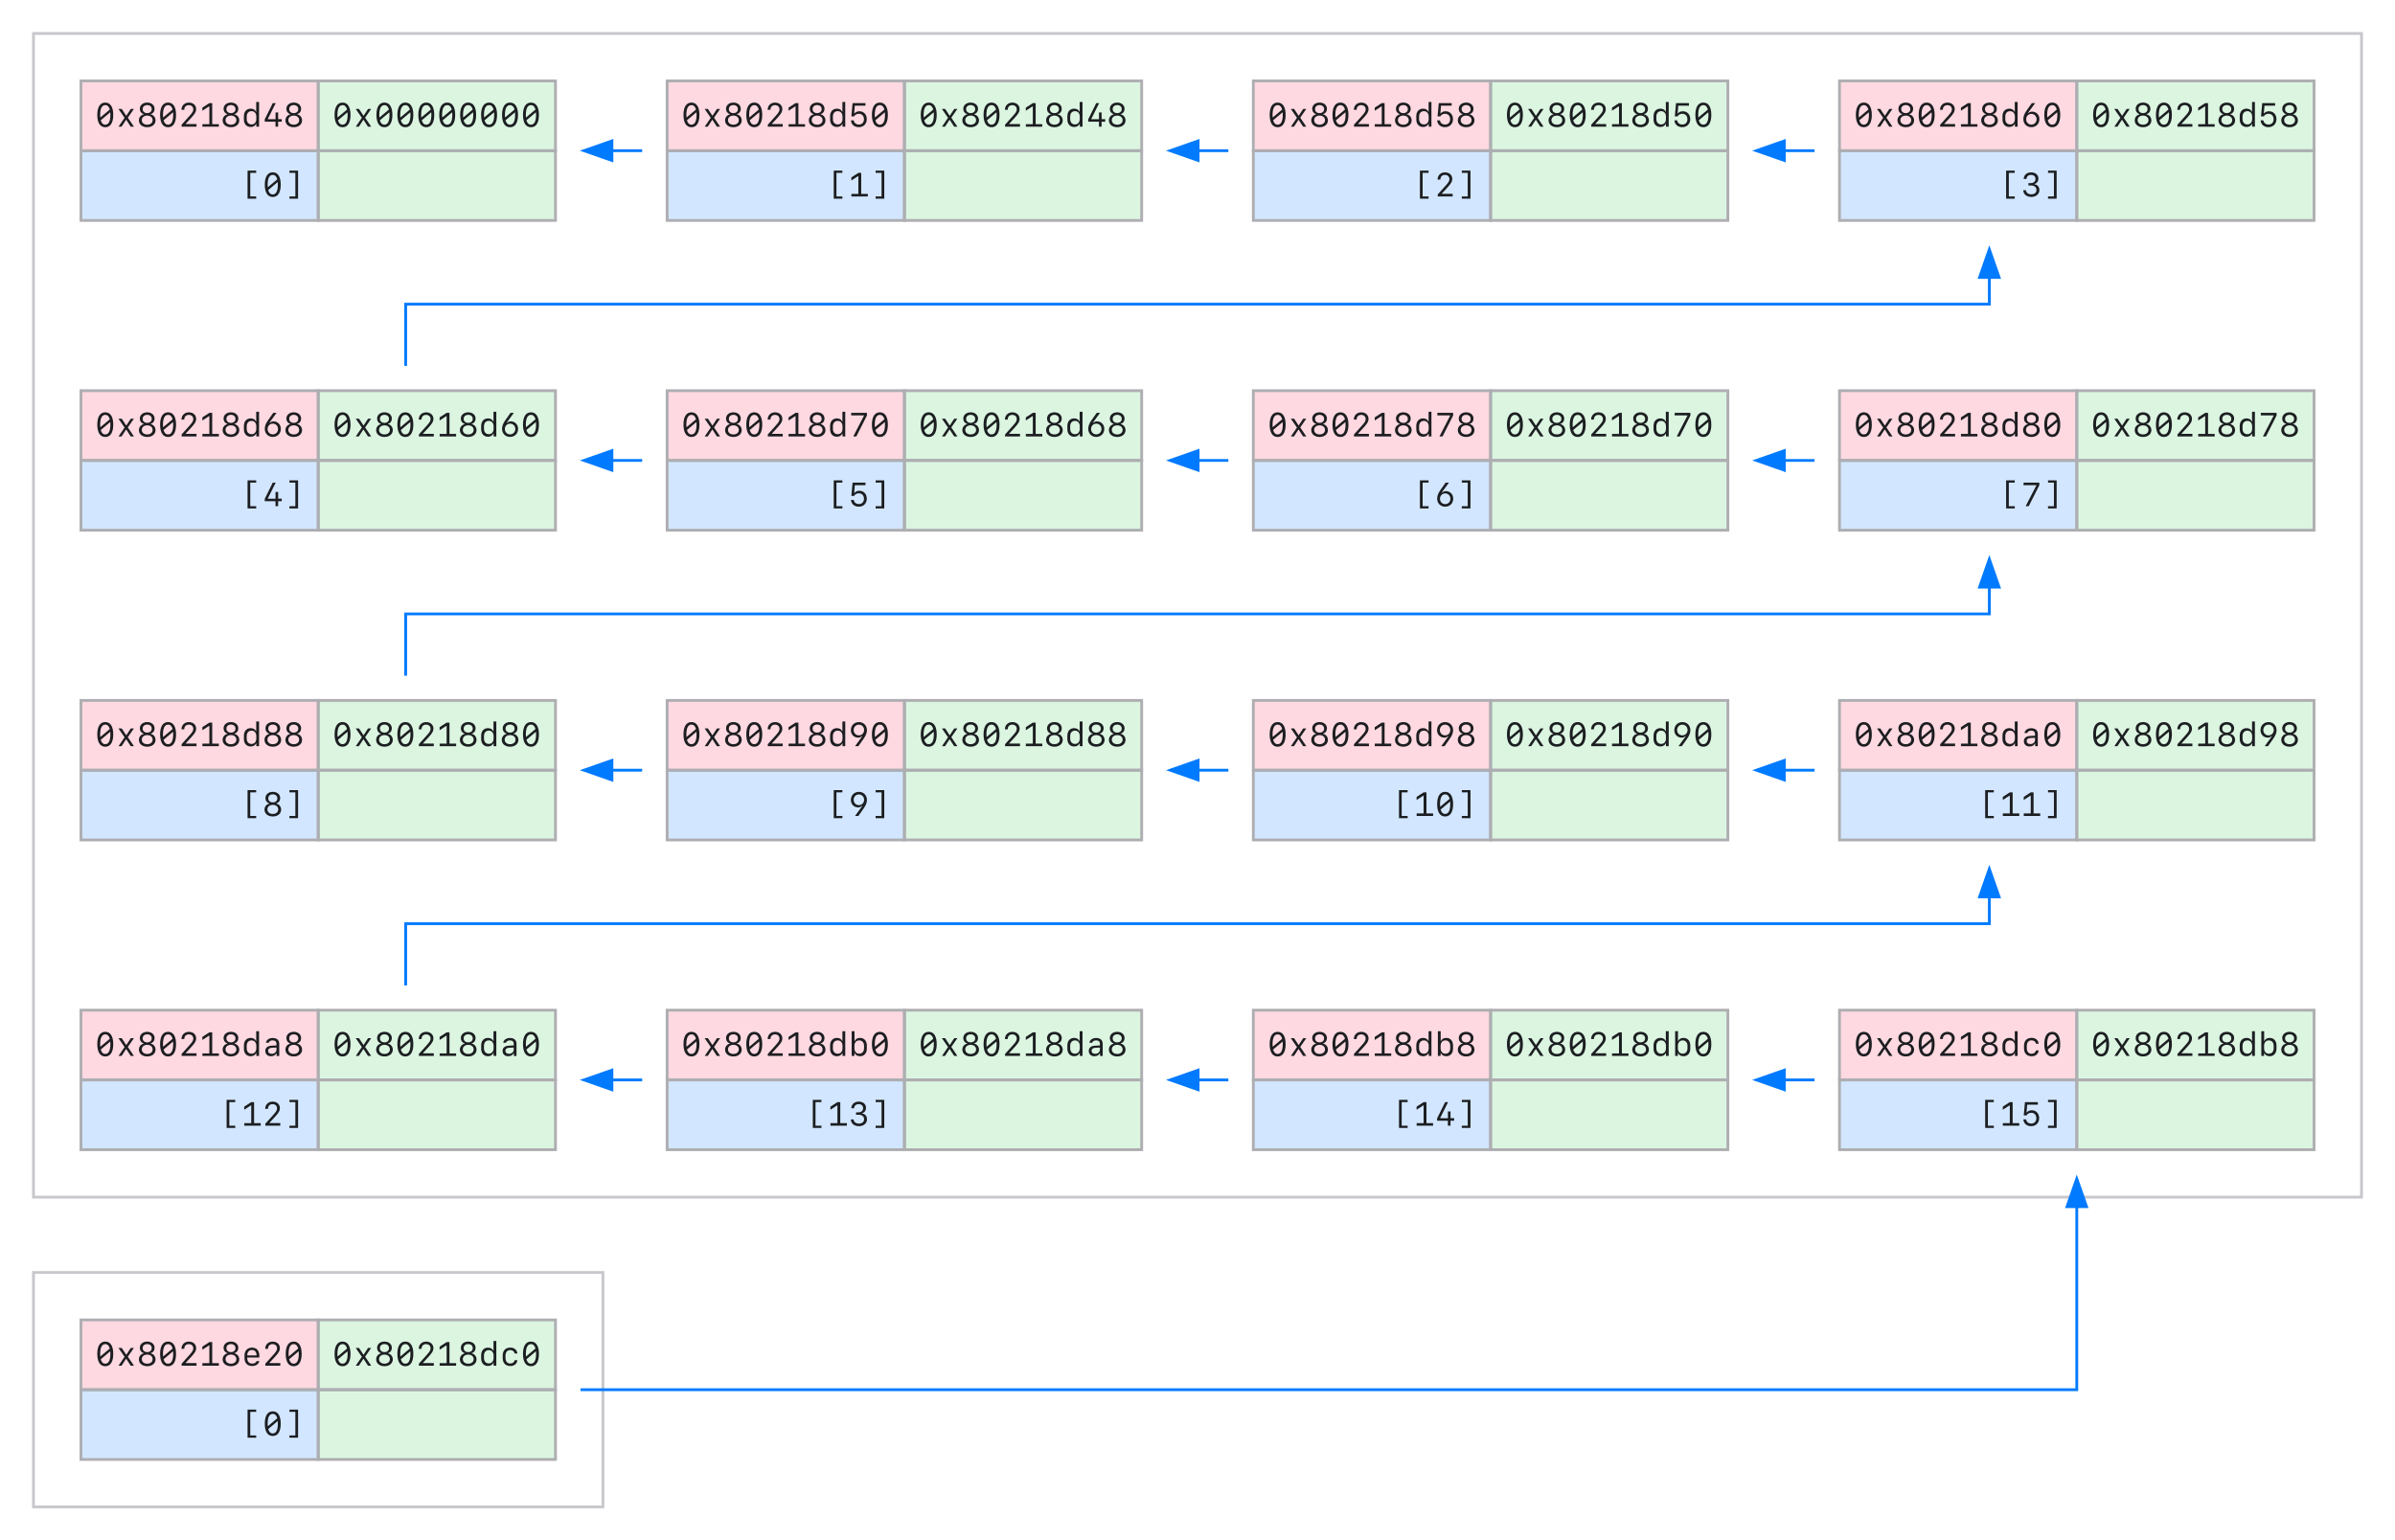 <?xml version="1.0" encoding="UTF-8"?>
<svg xmlns="http://www.w3.org/2000/svg" xmlns:xlink="http://www.w3.org/1999/xlink" width="858" height="552" viewBox="0 0 858 552">
<defs>
<g>
<g id="glyph-0-0">
<path d="M 3.715 0.195 C 5.547 0.195 6.57 -1.375 6.57 -4.227 C 6.57 -7.07 5.547 -8.641 3.715 -8.641 C 1.875 -8.641 0.859 -7.07 0.859 -4.227 C 0.859 -1.375 1.875 0.195 3.715 0.195 Z M 1.887 -4.227 C 1.887 -6.523 2.52 -7.727 3.715 -7.727 C 4.512 -7.727 5.062 -7.188 5.336 -6.141 L 1.93 -3.293 C 1.906 -3.578 1.887 -3.891 1.887 -4.227 Z M 3.715 -0.719 C 2.918 -0.719 2.375 -1.258 2.098 -2.297 L 5.496 -5.168 C 5.523 -4.875 5.539 -4.562 5.539 -4.227 C 5.539 -1.934 4.91 -0.719 3.715 -0.719 Z M 3.715 -0.719 "/>
</g>
<g id="glyph-0-1">
<path d="M 3.734 -2.449 L 5.332 0 L 6.484 0 L 4.297 -3.223 L 6.469 -6.359 L 5.352 -6.359 L 3.773 -3.949 L 3.691 -3.949 L 2.109 -6.359 L 0.93 -6.359 L 3.129 -3.18 L 0.949 0 L 2.051 0 L 3.656 -2.449 Z M 3.734 -2.449 "/>
</g>
<g id="glyph-0-2">
<path d="M 3.738 0.188 C 5.496 0.188 6.715 -0.82 6.715 -2.262 C 6.715 -3.328 6.016 -4.203 4.992 -4.418 L 4.992 -4.512 C 5.852 -4.75 6.375 -5.473 6.375 -6.391 C 6.375 -7.711 5.281 -8.641 3.738 -8.641 C 2.195 -8.641 1.094 -7.711 1.094 -6.391 C 1.094 -5.473 1.629 -4.746 2.477 -4.512 L 2.477 -4.418 C 1.438 -4.164 0.758 -3.312 0.758 -2.262 C 0.758 -0.82 1.98 0.188 3.738 0.188 Z M 3.738 -4.863 C 2.758 -4.863 2.109 -5.438 2.109 -6.305 C 2.109 -7.164 2.758 -7.742 3.738 -7.742 C 4.719 -7.742 5.359 -7.164 5.359 -6.305 C 5.359 -5.438 4.719 -4.863 3.738 -4.863 Z M 3.738 -0.711 C 2.59 -0.711 1.797 -1.375 1.797 -2.344 C 1.797 -3.312 2.59 -3.977 3.738 -3.977 C 4.887 -3.977 5.68 -3.312 5.68 -2.344 C 5.68 -1.375 4.887 -0.711 3.738 -0.711 Z M 3.738 -0.711 "/>
</g>
<g id="glyph-0-3">
<path d="M 1.016 -6.078 L 1.016 -6.039 L 2.008 -6.039 L 2.008 -6.078 C 2.008 -7.07 2.656 -7.723 3.625 -7.723 C 4.609 -7.723 5.25 -7.125 5.25 -6.219 C 5.25 -5.547 4.992 -5.098 3.922 -3.898 L 1.062 -0.715 L 1.062 0 L 6.41 0 L 6.41 -0.938 L 2.539 -0.938 L 2.539 -1.039 L 4.531 -3.203 C 5.875 -4.676 6.273 -5.379 6.273 -6.258 C 6.273 -7.672 5.211 -8.633 3.656 -8.633 C 2.117 -8.633 1.016 -7.562 1.016 -6.078 Z M 1.016 -6.078 "/>
</g>
<g id="glyph-0-4">
<path d="M 6.902 0 L 6.902 -0.906 L 4.523 -0.906 L 4.523 -8.453 L 3.508 -8.453 L 0.992 -6.82 L 0.992 -5.719 L 3.41 -7.281 L 3.504 -7.281 L 3.504 -0.906 L 1.008 -0.906 L 1.008 0 Z M 6.902 0 "/>
</g>
<g id="glyph-0-5">
<path d="M 3.312 0.105 C 4.219 0.105 4.887 -0.27 5.215 -0.973 L 5.328 -0.973 L 5.328 0 L 6.305 0 L 6.305 -8.852 L 5.289 -8.852 L 5.289 -5.375 L 5.188 -5.375 C 4.91 -6.07 4.23 -6.461 3.312 -6.461 C 1.84 -6.461 0.879 -5.402 0.879 -3.773 L 0.879 -2.59 C 0.879 -0.953 1.84 0.105 3.312 0.105 Z M 3.602 -0.805 C 2.555 -0.805 1.883 -1.559 1.883 -2.73 L 1.883 -3.645 C 1.883 -4.816 2.555 -5.566 3.602 -5.566 C 4.648 -5.566 5.32 -4.816 5.32 -3.645 L 5.32 -2.73 C 5.32 -1.555 4.648 -0.805 3.602 -0.805 Z M 3.602 -0.805 "/>
</g>
<g id="glyph-0-6">
<path d="M 4.699 0 L 5.641 0 L 5.641 -1.789 L 6.938 -1.789 L 6.938 -2.695 L 5.648 -2.695 L 5.648 -5.098 L 4.711 -5.098 L 4.711 -2.684 L 1.938 -2.684 L 1.938 -2.758 L 4.77 -8.453 L 3.715 -8.453 L 0.844 -2.625 L 0.844 -1.789 L 4.699 -1.789 Z M 4.699 0 "/>
</g>
<g id="glyph-0-7">
<rect x="0" y="0" width="0" height="0" mask="url(#mask-0)"/>
</g>
<g id="glyph-0-8">
<path d="M 2.188 -9.258 L 2.188 0.805 L 5.285 0.805 L 5.285 0 L 3.152 0 L 3.152 -8.453 L 5.273 -8.453 L 5.273 -9.258 Z M 2.188 -9.258 "/>
</g>
<g id="glyph-0-9">
<path d="M 5.285 -9.258 L 2.195 -9.258 L 2.195 -8.453 L 4.312 -8.453 L 4.312 0 L 2.188 0 L 2.188 0.805 L 5.285 0.805 Z M 5.285 -9.258 "/>
</g>
<g id="glyph-0-10">
<path d="M 6.609 -2.711 C 6.609 -4.254 5.496 -5.398 3.992 -5.398 C 3.453 -5.398 2.844 -5.145 2.59 -4.805 L 2.5 -4.852 C 2.543 -4.945 2.52 -4.922 2.777 -5.285 L 5.086 -8.453 L 3.898 -8.453 C 3.836 -8.367 2.078 -5.906 2.004 -5.777 C 1.195 -4.602 0.859 -3.703 0.859 -2.711 C 0.859 -1.031 2.062 0.176 3.727 0.176 C 5.402 0.176 6.609 -1.039 6.609 -2.711 Z M 3.734 -0.742 C 2.672 -0.742 1.863 -1.578 1.863 -2.66 C 1.863 -3.75 2.672 -4.582 3.734 -4.582 C 4.797 -4.582 5.609 -3.75 5.609 -2.66 C 5.609 -1.578 4.797 -0.742 3.734 -0.742 Z M 3.734 -0.742 "/>
</g>
<g id="glyph-0-11">
<path d="M 3.641 0.172 C 5.355 0.172 6.523 -0.992 6.523 -2.703 C 6.523 -4.367 5.43 -5.531 3.867 -5.531 C 3.125 -5.531 2.52 -5.266 2.102 -4.766 L 2.008 -4.766 L 2.242 -7.523 L 6.055 -7.523 L 6.055 -8.453 L 1.43 -8.453 L 1 -3.68 L 1.98 -3.68 C 2.312 -4.277 2.941 -4.625 3.695 -4.625 C 4.781 -4.625 5.516 -3.836 5.516 -2.68 C 5.516 -1.531 4.789 -0.762 3.695 -0.762 C 2.707 -0.762 1.953 -1.371 1.859 -2.258 L 0.859 -2.258 C 0.949 -0.805 2.062 0.172 3.641 0.172 Z M 3.641 0.172 "/>
</g>
<g id="glyph-0-12">
<path d="M 1.68 0 L 2.781 0 L 6.574 -7.5 L 6.574 -8.453 L 0.93 -8.453 L 0.93 -7.531 L 5.52 -7.531 L 5.52 -7.453 Z M 1.68 0 "/>
</g>
<g id="glyph-0-13">
<path d="M 2.68 -3.922 L 3.645 -3.922 C 4.816 -3.922 5.562 -3.293 5.562 -2.309 C 5.562 -1.352 4.84 -0.758 3.68 -0.758 C 2.625 -0.758 1.875 -1.344 1.781 -2.242 L 0.805 -2.242 C 0.879 -0.785 2.039 0.176 3.711 0.176 C 5.398 0.176 6.602 -0.852 6.602 -2.285 C 6.602 -3.438 5.938 -4.23 4.812 -4.375 L 4.812 -4.469 C 5.719 -4.695 6.25 -5.422 6.25 -6.438 C 6.25 -7.723 5.172 -8.633 3.664 -8.633 C 2.098 -8.633 1.066 -7.723 0.969 -6.258 L 1.957 -6.258 C 2.039 -7.164 2.672 -7.723 3.621 -7.723 C 4.578 -7.723 5.211 -7.156 5.211 -6.293 C 5.211 -5.406 4.547 -4.789 3.598 -4.789 L 2.68 -4.789 Z M 2.68 -3.922 "/>
</g>
<g id="glyph-0-14">
<path d="M 0.82 -5.742 C 0.82 -4.195 1.93 -3.059 3.438 -3.059 C 3.973 -3.059 4.57 -3.312 4.82 -3.648 L 4.91 -3.602 C 4.859 -3.508 4.816 -3.434 4.625 -3.172 L 2.32 0 L 3.504 0 C 3.57 -0.086 5.32 -2.547 5.398 -2.68 C 6.227 -3.883 6.57 -4.781 6.57 -5.742 C 6.57 -7.43 5.367 -8.633 3.695 -8.633 C 2.027 -8.633 0.82 -7.418 0.82 -5.742 Z M 3.691 -7.711 C 4.758 -7.711 5.566 -6.879 5.566 -5.797 C 5.566 -4.703 4.758 -3.875 3.691 -3.875 C 2.633 -3.875 1.82 -4.703 1.82 -5.797 C 1.82 -6.879 2.633 -7.711 3.691 -7.711 Z M 3.691 -7.711 "/>
</g>
<g id="glyph-0-15">
<path d="M 3.062 0.109 C 3.992 0.109 4.68 -0.27 4.984 -0.949 L 5.086 -0.949 L 5.086 0.008 L 6.035 0.008 L 6.035 -4.348 C 6.035 -5.672 5.18 -6.434 3.688 -6.434 C 2.383 -6.434 1.398 -5.734 1.281 -4.719 L 2.262 -4.719 C 2.426 -5.262 2.941 -5.57 3.672 -5.57 C 4.559 -5.57 5.047 -5.133 5.047 -4.336 L 5.047 -3.762 L 3.297 -3.672 C 1.852 -3.598 1.043 -2.93 1.043 -1.805 C 1.043 -0.648 1.852 0.109 3.062 0.109 Z M 3.352 -0.762 C 2.547 -0.762 2.051 -1.172 2.051 -1.84 C 2.051 -2.5 2.52 -2.883 3.41 -2.922 L 5.047 -3 L 5.047 -2.25 C 5.047 -1.398 4.312 -0.762 3.352 -0.762 Z M 3.352 -0.762 "/>
</g>
<g id="glyph-0-16">
<path d="M 4.109 0.105 C 5.578 0.105 6.539 -0.953 6.539 -2.59 L 6.539 -3.773 C 6.539 -5.402 5.578 -6.461 4.109 -6.461 C 3.188 -6.461 2.516 -6.07 2.234 -5.375 L 2.125 -5.375 L 2.125 -8.852 L 1.113 -8.852 L 1.113 0 L 2.094 0 L 2.094 -0.973 L 2.203 -0.973 C 2.531 -0.27 3.199 0.105 4.109 0.105 Z M 3.812 -0.805 C 2.773 -0.805 2.102 -1.555 2.102 -2.73 L 2.102 -3.645 C 2.102 -4.816 2.773 -5.566 3.812 -5.566 C 4.867 -5.566 5.539 -4.816 5.539 -3.645 L 5.539 -2.73 C 5.539 -1.559 4.867 -0.805 3.812 -0.805 Z M 3.812 -0.805 "/>
</g>
<g id="glyph-0-17">
<path d="M 6.359 -4.375 C 6.195 -5.684 5.234 -6.48 3.828 -6.48 C 2.098 -6.48 1.09 -5.422 1.09 -3.598 L 1.09 -2.766 C 1.09 -0.945 2.098 0.117 3.828 0.117 C 5.234 0.117 6.199 -0.672 6.359 -1.969 L 5.375 -1.969 C 5.25 -1.242 4.629 -0.781 3.809 -0.781 C 2.703 -0.781 2.086 -1.531 2.086 -2.895 L 2.086 -3.469 C 2.086 -4.836 2.703 -5.59 3.809 -5.59 C 4.629 -5.59 5.25 -5.121 5.375 -4.375 Z M 6.359 -4.375 "/>
</g>
<g id="glyph-0-18">
<path d="M 5.426 -1.641 C 5.25 -1.086 4.656 -0.742 3.855 -0.742 C 2.773 -0.742 2.078 -1.492 2.078 -2.66 L 2.078 -2.918 L 6.41 -2.918 L 6.41 -3.539 C 6.41 -5.379 5.438 -6.477 3.785 -6.477 C 2.168 -6.477 1.094 -5.375 1.094 -3.695 L 1.094 -2.742 C 1.094 -0.93 2.109 0.117 3.855 0.117 C 5.191 0.117 6.199 -0.594 6.391 -1.641 Z M 3.781 -5.617 C 4.805 -5.617 5.426 -4.887 5.426 -3.672 L 2.078 -3.672 C 2.078 -4.891 2.719 -5.617 3.781 -5.617 Z M 3.781 -5.617 "/>
</g>
</g>
<image id="source-12" x="0" y="0" width="0" height="0"/>
<mask id="mask-0">
<use xlink:href="#source-12"/>
</mask>
</defs>
<path fill="none" stroke-width="1" stroke-linecap="butt" stroke-linejoin="miter" stroke="rgb(78.039%, 78.039%, 80%)" stroke-opacity="1" stroke-miterlimit="10" d="M 8 -119 L 8 -536 L 842 -536 L 842 -119 Z M 8 -119 " transform="matrix(1, 0, 0, 1, 4, 548)"/>
<path fill="none" stroke-width="1" stroke-linecap="butt" stroke-linejoin="miter" stroke="rgb(78.039%, 78.039%, 80%)" stroke-opacity="1" stroke-miterlimit="10" d="M 8 -8 L 8 -92 L 212 -92 L 212 -8 Z M 8 -8 " transform="matrix(1, 0, 0, 1, 4, 548)"/>
<path fill-rule="nonzero" fill="rgb(100%, 17.647%, 33.333%)" fill-opacity="0.176" stroke-width="1" stroke-linecap="butt" stroke-linejoin="miter" stroke="rgb(68.235%, 68.235%, 69.804%)" stroke-opacity="1" stroke-miterlimit="10" d="M 25 -494 L 25 -519 L 110 -519 L 110 -494 Z M 25 -494 " transform="matrix(1, 0, 0, 1, 4, 548)"/>
<g fill="rgb(10.98%, 11.765%, 12.941%)" fill-opacity="1">
<use xlink:href="#glyph-0-0" x="34" y="45.398"/>
<use xlink:href="#glyph-0-1" x="41.5" y="45.398"/>
<use xlink:href="#glyph-0-2" x="49" y="45.398"/>
<use xlink:href="#glyph-0-0" x="56.5" y="45.398"/>
<use xlink:href="#glyph-0-3" x="64" y="45.398"/>
<use xlink:href="#glyph-0-4" x="71.5" y="45.398"/>
<use xlink:href="#glyph-0-2" x="79" y="45.398"/>
<use xlink:href="#glyph-0-5" x="86.5" y="45.398"/>
<use xlink:href="#glyph-0-6" x="94" y="45.398"/>
<use xlink:href="#glyph-0-2" x="101.5" y="45.398"/>
</g>
<path fill-rule="nonzero" fill="rgb(20.392%, 78.039%, 34.902%)" fill-opacity="0.176" stroke-width="1" stroke-linecap="butt" stroke-linejoin="miter" stroke="rgb(68.235%, 68.235%, 69.804%)" stroke-opacity="1" stroke-miterlimit="10" d="M 110 -494 L 110 -519 L 195 -519 L 195 -494 Z M 110 -494 " transform="matrix(1, 0, 0, 1, 4, 548)"/>
<g fill="rgb(10.98%, 11.765%, 12.941%)" fill-opacity="1">
<use xlink:href="#glyph-0-0" x="119" y="45.398"/>
<use xlink:href="#glyph-0-1" x="126.5" y="45.398"/>
<use xlink:href="#glyph-0-0" x="134" y="45.398"/>
<use xlink:href="#glyph-0-0" x="141.5" y="45.398"/>
<use xlink:href="#glyph-0-0" x="149" y="45.398"/>
<use xlink:href="#glyph-0-0" x="156.5" y="45.398"/>
<use xlink:href="#glyph-0-0" x="164" y="45.398"/>
<use xlink:href="#glyph-0-0" x="171.5" y="45.398"/>
<use xlink:href="#glyph-0-0" x="179" y="45.398"/>
<use xlink:href="#glyph-0-0" x="186.5" y="45.398"/>
</g>
<path fill-rule="nonzero" fill="rgb(0%, 47.843%, 100%)" fill-opacity="0.176" stroke-width="1" stroke-linecap="butt" stroke-linejoin="miter" stroke="rgb(68.235%, 68.235%, 69.804%)" stroke-opacity="1" stroke-miterlimit="10" d="M 25 -469 L 25 -494 L 110 -494 L 110 -469 Z M 25 -469 " transform="matrix(1, 0, 0, 1, 4, 548)"/>
<g fill="rgb(10.98%, 11.765%, 12.941%)" fill-opacity="1">
<use xlink:href="#glyph-0-7" x="79" y="70.398"/>
<use xlink:href="#glyph-0-8" x="86.5" y="70.398"/>
<use xlink:href="#glyph-0-0" x="94" y="70.398"/>
<use xlink:href="#glyph-0-9" x="101.5" y="70.398"/>
</g>
<path fill-rule="nonzero" fill="rgb(20.392%, 78.039%, 34.902%)" fill-opacity="0.176" stroke-width="1" stroke-linecap="butt" stroke-linejoin="miter" stroke="rgb(68.235%, 68.235%, 69.804%)" stroke-opacity="1" stroke-miterlimit="10" d="M 110 -469 L 110 -494 L 195 -494 L 195 -469 Z M 110 -469 " transform="matrix(1, 0, 0, 1, 4, 548)"/>
<g fill="rgb(10.98%, 11.765%, 12.941%)" fill-opacity="1">
<use xlink:href="#glyph-0-7" x="186.5" y="70.398"/>
</g>
<path fill-rule="nonzero" fill="rgb(100%, 17.647%, 33.333%)" fill-opacity="0.176" stroke-width="1" stroke-linecap="butt" stroke-linejoin="miter" stroke="rgb(68.235%, 68.235%, 69.804%)" stroke-opacity="1" stroke-miterlimit="10" d="M 25 -383 L 25 -408 L 110 -408 L 110 -383 Z M 25 -383 " transform="matrix(1, 0, 0, 1, 4, 548)"/>
<g fill="rgb(10.98%, 11.765%, 12.941%)" fill-opacity="1">
<use xlink:href="#glyph-0-0" x="34" y="156.398"/>
<use xlink:href="#glyph-0-1" x="41.5" y="156.398"/>
<use xlink:href="#glyph-0-2" x="49" y="156.398"/>
<use xlink:href="#glyph-0-0" x="56.5" y="156.398"/>
<use xlink:href="#glyph-0-3" x="64" y="156.398"/>
<use xlink:href="#glyph-0-4" x="71.5" y="156.398"/>
<use xlink:href="#glyph-0-2" x="79" y="156.398"/>
<use xlink:href="#glyph-0-5" x="86.5" y="156.398"/>
<use xlink:href="#glyph-0-10" x="94" y="156.398"/>
<use xlink:href="#glyph-0-2" x="101.5" y="156.398"/>
</g>
<path fill-rule="nonzero" fill="rgb(20.392%, 78.039%, 34.902%)" fill-opacity="0.176" stroke-width="1" stroke-linecap="butt" stroke-linejoin="miter" stroke="rgb(68.235%, 68.235%, 69.804%)" stroke-opacity="1" stroke-miterlimit="10" d="M 110 -383 L 110 -408 L 195 -408 L 195 -383 Z M 110 -383 " transform="matrix(1, 0, 0, 1, 4, 548)"/>
<g fill="rgb(10.98%, 11.765%, 12.941%)" fill-opacity="1">
<use xlink:href="#glyph-0-0" x="119" y="156.398"/>
<use xlink:href="#glyph-0-1" x="126.5" y="156.398"/>
<use xlink:href="#glyph-0-2" x="134" y="156.398"/>
<use xlink:href="#glyph-0-0" x="141.5" y="156.398"/>
<use xlink:href="#glyph-0-3" x="149" y="156.398"/>
<use xlink:href="#glyph-0-4" x="156.5" y="156.398"/>
<use xlink:href="#glyph-0-2" x="164" y="156.398"/>
<use xlink:href="#glyph-0-5" x="171.5" y="156.398"/>
<use xlink:href="#glyph-0-10" x="179" y="156.398"/>
<use xlink:href="#glyph-0-0" x="186.5" y="156.398"/>
</g>
<path fill-rule="nonzero" fill="rgb(0%, 47.843%, 100%)" fill-opacity="0.176" stroke-width="1" stroke-linecap="butt" stroke-linejoin="miter" stroke="rgb(68.235%, 68.235%, 69.804%)" stroke-opacity="1" stroke-miterlimit="10" d="M 25 -358 L 25 -383 L 110 -383 L 110 -358 Z M 25 -358 " transform="matrix(1, 0, 0, 1, 4, 548)"/>
<g fill="rgb(10.98%, 11.765%, 12.941%)" fill-opacity="1">
<use xlink:href="#glyph-0-7" x="79" y="181.398"/>
<use xlink:href="#glyph-0-8" x="86.5" y="181.398"/>
<use xlink:href="#glyph-0-6" x="94" y="181.398"/>
<use xlink:href="#glyph-0-9" x="101.5" y="181.398"/>
</g>
<path fill-rule="nonzero" fill="rgb(20.392%, 78.039%, 34.902%)" fill-opacity="0.176" stroke-width="1" stroke-linecap="butt" stroke-linejoin="miter" stroke="rgb(68.235%, 68.235%, 69.804%)" stroke-opacity="1" stroke-miterlimit="10" d="M 110 -358 L 110 -383 L 195 -383 L 195 -358 Z M 110 -358 " transform="matrix(1, 0, 0, 1, 4, 548)"/>
<g fill="rgb(10.98%, 11.765%, 12.941%)" fill-opacity="1">
<use xlink:href="#glyph-0-7" x="186.5" y="181.398"/>
</g>
<path fill-rule="nonzero" fill="rgb(100%, 17.647%, 33.333%)" fill-opacity="0.176" stroke-width="1" stroke-linecap="butt" stroke-linejoin="miter" stroke="rgb(68.235%, 68.235%, 69.804%)" stroke-opacity="1" stroke-miterlimit="10" d="M 235 -494 L 235 -519 L 320 -519 L 320 -494 Z M 235 -494 " transform="matrix(1, 0, 0, 1, 4, 548)"/>
<g fill="rgb(10.98%, 11.765%, 12.941%)" fill-opacity="1">
<use xlink:href="#glyph-0-0" x="244" y="45.398"/>
<use xlink:href="#glyph-0-1" x="251.5" y="45.398"/>
<use xlink:href="#glyph-0-2" x="259" y="45.398"/>
<use xlink:href="#glyph-0-0" x="266.5" y="45.398"/>
<use xlink:href="#glyph-0-3" x="274" y="45.398"/>
<use xlink:href="#glyph-0-4" x="281.5" y="45.398"/>
<use xlink:href="#glyph-0-2" x="289" y="45.398"/>
<use xlink:href="#glyph-0-5" x="296.5" y="45.398"/>
<use xlink:href="#glyph-0-11" x="304" y="45.398"/>
<use xlink:href="#glyph-0-0" x="311.5" y="45.398"/>
</g>
<path fill-rule="nonzero" fill="rgb(20.392%, 78.039%, 34.902%)" fill-opacity="0.176" stroke-width="1" stroke-linecap="butt" stroke-linejoin="miter" stroke="rgb(68.235%, 68.235%, 69.804%)" stroke-opacity="1" stroke-miterlimit="10" d="M 320 -494 L 320 -519 L 405 -519 L 405 -494 Z M 320 -494 " transform="matrix(1, 0, 0, 1, 4, 548)"/>
<g fill="rgb(10.98%, 11.765%, 12.941%)" fill-opacity="1">
<use xlink:href="#glyph-0-0" x="329" y="45.398"/>
<use xlink:href="#glyph-0-1" x="336.5" y="45.398"/>
<use xlink:href="#glyph-0-2" x="344" y="45.398"/>
<use xlink:href="#glyph-0-0" x="351.5" y="45.398"/>
<use xlink:href="#glyph-0-3" x="359" y="45.398"/>
<use xlink:href="#glyph-0-4" x="366.5" y="45.398"/>
<use xlink:href="#glyph-0-2" x="374" y="45.398"/>
<use xlink:href="#glyph-0-5" x="381.5" y="45.398"/>
<use xlink:href="#glyph-0-6" x="389" y="45.398"/>
<use xlink:href="#glyph-0-2" x="396.5" y="45.398"/>
</g>
<path fill-rule="nonzero" fill="rgb(0%, 47.843%, 100%)" fill-opacity="0.176" stroke-width="1" stroke-linecap="butt" stroke-linejoin="miter" stroke="rgb(68.235%, 68.235%, 69.804%)" stroke-opacity="1" stroke-miterlimit="10" d="M 235 -469 L 235 -494 L 320 -494 L 320 -469 Z M 235 -469 " transform="matrix(1, 0, 0, 1, 4, 548)"/>
<g fill="rgb(10.98%, 11.765%, 12.941%)" fill-opacity="1">
<use xlink:href="#glyph-0-7" x="289" y="70.398"/>
<use xlink:href="#glyph-0-8" x="296.5" y="70.398"/>
<use xlink:href="#glyph-0-4" x="304" y="70.398"/>
<use xlink:href="#glyph-0-9" x="311.5" y="70.398"/>
</g>
<path fill-rule="nonzero" fill="rgb(20.392%, 78.039%, 34.902%)" fill-opacity="0.176" stroke-width="1" stroke-linecap="butt" stroke-linejoin="miter" stroke="rgb(68.235%, 68.235%, 69.804%)" stroke-opacity="1" stroke-miterlimit="10" d="M 320 -469 L 320 -494 L 405 -494 L 405 -469 Z M 320 -469 " transform="matrix(1, 0, 0, 1, 4, 548)"/>
<g fill="rgb(10.98%, 11.765%, 12.941%)" fill-opacity="1">
<use xlink:href="#glyph-0-7" x="396.5" y="70.398"/>
</g>
<path fill="none" stroke-width="1" stroke-linecap="butt" stroke-linejoin="miter" stroke="rgb(0%, 47.843%, 100%)" stroke-opacity="1" stroke-miterlimit="10" d="M 226.055 -494 C 226.055 -494 215.219 -494 215.219 -494 " transform="matrix(1, 0, 0, 1, 4, 548)"/>
<path fill-rule="nonzero" fill="rgb(0%, 47.843%, 100%)" fill-opacity="1" stroke-width="1" stroke-linecap="butt" stroke-linejoin="miter" stroke="rgb(0%, 47.843%, 100%)" stroke-opacity="1" stroke-miterlimit="10" d="M 215.219 -490.5 L 205.219 -494 L 215.219 -497.5 Z M 215.219 -490.5 " transform="matrix(1, 0, 0, 1, 4, 548)"/>
<path fill-rule="nonzero" fill="rgb(100%, 17.647%, 33.333%)" fill-opacity="0.176" stroke-width="1" stroke-linecap="butt" stroke-linejoin="miter" stroke="rgb(68.235%, 68.235%, 69.804%)" stroke-opacity="1" stroke-miterlimit="10" d="M 235 -383 L 235 -408 L 320 -408 L 320 -383 Z M 235 -383 " transform="matrix(1, 0, 0, 1, 4, 548)"/>
<g fill="rgb(10.98%, 11.765%, 12.941%)" fill-opacity="1">
<use xlink:href="#glyph-0-0" x="244" y="156.398"/>
<use xlink:href="#glyph-0-1" x="251.5" y="156.398"/>
<use xlink:href="#glyph-0-2" x="259" y="156.398"/>
<use xlink:href="#glyph-0-0" x="266.5" y="156.398"/>
<use xlink:href="#glyph-0-3" x="274" y="156.398"/>
<use xlink:href="#glyph-0-4" x="281.5" y="156.398"/>
<use xlink:href="#glyph-0-2" x="289" y="156.398"/>
<use xlink:href="#glyph-0-5" x="296.5" y="156.398"/>
<use xlink:href="#glyph-0-12" x="304" y="156.398"/>
<use xlink:href="#glyph-0-0" x="311.5" y="156.398"/>
</g>
<path fill-rule="nonzero" fill="rgb(20.392%, 78.039%, 34.902%)" fill-opacity="0.176" stroke-width="1" stroke-linecap="butt" stroke-linejoin="miter" stroke="rgb(68.235%, 68.235%, 69.804%)" stroke-opacity="1" stroke-miterlimit="10" d="M 320 -383 L 320 -408 L 405 -408 L 405 -383 Z M 320 -383 " transform="matrix(1, 0, 0, 1, 4, 548)"/>
<g fill="rgb(10.98%, 11.765%, 12.941%)" fill-opacity="1">
<use xlink:href="#glyph-0-0" x="329" y="156.398"/>
<use xlink:href="#glyph-0-1" x="336.5" y="156.398"/>
<use xlink:href="#glyph-0-2" x="344" y="156.398"/>
<use xlink:href="#glyph-0-0" x="351.5" y="156.398"/>
<use xlink:href="#glyph-0-3" x="359" y="156.398"/>
<use xlink:href="#glyph-0-4" x="366.5" y="156.398"/>
<use xlink:href="#glyph-0-2" x="374" y="156.398"/>
<use xlink:href="#glyph-0-5" x="381.5" y="156.398"/>
<use xlink:href="#glyph-0-10" x="389" y="156.398"/>
<use xlink:href="#glyph-0-2" x="396.5" y="156.398"/>
</g>
<path fill-rule="nonzero" fill="rgb(0%, 47.843%, 100%)" fill-opacity="0.176" stroke-width="1" stroke-linecap="butt" stroke-linejoin="miter" stroke="rgb(68.235%, 68.235%, 69.804%)" stroke-opacity="1" stroke-miterlimit="10" d="M 235 -358 L 235 -383 L 320 -383 L 320 -358 Z M 235 -358 " transform="matrix(1, 0, 0, 1, 4, 548)"/>
<g fill="rgb(10.98%, 11.765%, 12.941%)" fill-opacity="1">
<use xlink:href="#glyph-0-7" x="289" y="181.398"/>
<use xlink:href="#glyph-0-8" x="296.5" y="181.398"/>
<use xlink:href="#glyph-0-11" x="304" y="181.398"/>
<use xlink:href="#glyph-0-9" x="311.5" y="181.398"/>
</g>
<path fill-rule="nonzero" fill="rgb(20.392%, 78.039%, 34.902%)" fill-opacity="0.176" stroke-width="1" stroke-linecap="butt" stroke-linejoin="miter" stroke="rgb(68.235%, 68.235%, 69.804%)" stroke-opacity="1" stroke-miterlimit="10" d="M 320 -358 L 320 -383 L 405 -383 L 405 -358 Z M 320 -358 " transform="matrix(1, 0, 0, 1, 4, 548)"/>
<g fill="rgb(10.98%, 11.765%, 12.941%)" fill-opacity="1">
<use xlink:href="#glyph-0-7" x="396.5" y="181.398"/>
</g>
<path fill-rule="nonzero" fill="rgb(100%, 17.647%, 33.333%)" fill-opacity="0.176" stroke-width="1" stroke-linecap="butt" stroke-linejoin="miter" stroke="rgb(68.235%, 68.235%, 69.804%)" stroke-opacity="1" stroke-miterlimit="10" d="M 445 -494 L 445 -519 L 530 -519 L 530 -494 Z M 445 -494 " transform="matrix(1, 0, 0, 1, 4, 548)"/>
<g fill="rgb(10.98%, 11.765%, 12.941%)" fill-opacity="1">
<use xlink:href="#glyph-0-0" x="454" y="45.398"/>
<use xlink:href="#glyph-0-1" x="461.5" y="45.398"/>
<use xlink:href="#glyph-0-2" x="469" y="45.398"/>
<use xlink:href="#glyph-0-0" x="476.5" y="45.398"/>
<use xlink:href="#glyph-0-3" x="484" y="45.398"/>
<use xlink:href="#glyph-0-4" x="491.5" y="45.398"/>
<use xlink:href="#glyph-0-2" x="499" y="45.398"/>
<use xlink:href="#glyph-0-5" x="506.5" y="45.398"/>
<use xlink:href="#glyph-0-11" x="514" y="45.398"/>
<use xlink:href="#glyph-0-2" x="521.5" y="45.398"/>
</g>
<path fill-rule="nonzero" fill="rgb(20.392%, 78.039%, 34.902%)" fill-opacity="0.176" stroke-width="1" stroke-linecap="butt" stroke-linejoin="miter" stroke="rgb(68.235%, 68.235%, 69.804%)" stroke-opacity="1" stroke-miterlimit="10" d="M 530 -494 L 530 -519 L 615 -519 L 615 -494 Z M 530 -494 " transform="matrix(1, 0, 0, 1, 4, 548)"/>
<g fill="rgb(10.98%, 11.765%, 12.941%)" fill-opacity="1">
<use xlink:href="#glyph-0-0" x="539" y="45.398"/>
<use xlink:href="#glyph-0-1" x="546.5" y="45.398"/>
<use xlink:href="#glyph-0-2" x="554" y="45.398"/>
<use xlink:href="#glyph-0-0" x="561.5" y="45.398"/>
<use xlink:href="#glyph-0-3" x="569" y="45.398"/>
<use xlink:href="#glyph-0-4" x="576.5" y="45.398"/>
<use xlink:href="#glyph-0-2" x="584" y="45.398"/>
<use xlink:href="#glyph-0-5" x="591.5" y="45.398"/>
<use xlink:href="#glyph-0-11" x="599" y="45.398"/>
<use xlink:href="#glyph-0-0" x="606.5" y="45.398"/>
</g>
<path fill-rule="nonzero" fill="rgb(0%, 47.843%, 100%)" fill-opacity="0.176" stroke-width="1" stroke-linecap="butt" stroke-linejoin="miter" stroke="rgb(68.235%, 68.235%, 69.804%)" stroke-opacity="1" stroke-miterlimit="10" d="M 445 -469 L 445 -494 L 530 -494 L 530 -469 Z M 445 -469 " transform="matrix(1, 0, 0, 1, 4, 548)"/>
<g fill="rgb(10.98%, 11.765%, 12.941%)" fill-opacity="1">
<use xlink:href="#glyph-0-7" x="499" y="70.398"/>
<use xlink:href="#glyph-0-8" x="506.5" y="70.398"/>
<use xlink:href="#glyph-0-3" x="514" y="70.398"/>
<use xlink:href="#glyph-0-9" x="521.5" y="70.398"/>
</g>
<path fill-rule="nonzero" fill="rgb(20.392%, 78.039%, 34.902%)" fill-opacity="0.176" stroke-width="1" stroke-linecap="butt" stroke-linejoin="miter" stroke="rgb(68.235%, 68.235%, 69.804%)" stroke-opacity="1" stroke-miterlimit="10" d="M 530 -469 L 530 -494 L 615 -494 L 615 -469 Z M 530 -469 " transform="matrix(1, 0, 0, 1, 4, 548)"/>
<g fill="rgb(10.98%, 11.765%, 12.941%)" fill-opacity="1">
<use xlink:href="#glyph-0-7" x="606.5" y="70.398"/>
</g>
<path fill="none" stroke-width="1" stroke-linecap="butt" stroke-linejoin="miter" stroke="rgb(0%, 47.843%, 100%)" stroke-opacity="1" stroke-miterlimit="10" d="M 436.055 -494 C 436.055 -494 425.219 -494 425.219 -494 " transform="matrix(1, 0, 0, 1, 4, 548)"/>
<path fill-rule="nonzero" fill="rgb(0%, 47.843%, 100%)" fill-opacity="1" stroke-width="1" stroke-linecap="butt" stroke-linejoin="miter" stroke="rgb(0%, 47.843%, 100%)" stroke-opacity="1" stroke-miterlimit="10" d="M 425.219 -490.5 L 415.219 -494 L 425.219 -497.5 Z M 425.219 -490.5 " transform="matrix(1, 0, 0, 1, 4, 548)"/>
<path fill-rule="nonzero" fill="rgb(100%, 17.647%, 33.333%)" fill-opacity="0.176" stroke-width="1" stroke-linecap="butt" stroke-linejoin="miter" stroke="rgb(68.235%, 68.235%, 69.804%)" stroke-opacity="1" stroke-miterlimit="10" d="M 445 -383 L 445 -408 L 530 -408 L 530 -383 Z M 445 -383 " transform="matrix(1, 0, 0, 1, 4, 548)"/>
<g fill="rgb(10.98%, 11.765%, 12.941%)" fill-opacity="1">
<use xlink:href="#glyph-0-0" x="454" y="156.398"/>
<use xlink:href="#glyph-0-1" x="461.5" y="156.398"/>
<use xlink:href="#glyph-0-2" x="469" y="156.398"/>
<use xlink:href="#glyph-0-0" x="476.5" y="156.398"/>
<use xlink:href="#glyph-0-3" x="484" y="156.398"/>
<use xlink:href="#glyph-0-4" x="491.5" y="156.398"/>
<use xlink:href="#glyph-0-2" x="499" y="156.398"/>
<use xlink:href="#glyph-0-5" x="506.5" y="156.398"/>
<use xlink:href="#glyph-0-12" x="514" y="156.398"/>
<use xlink:href="#glyph-0-2" x="521.5" y="156.398"/>
</g>
<path fill-rule="nonzero" fill="rgb(20.392%, 78.039%, 34.902%)" fill-opacity="0.176" stroke-width="1" stroke-linecap="butt" stroke-linejoin="miter" stroke="rgb(68.235%, 68.235%, 69.804%)" stroke-opacity="1" stroke-miterlimit="10" d="M 530 -383 L 530 -408 L 615 -408 L 615 -383 Z M 530 -383 " transform="matrix(1, 0, 0, 1, 4, 548)"/>
<g fill="rgb(10.98%, 11.765%, 12.941%)" fill-opacity="1">
<use xlink:href="#glyph-0-0" x="539" y="156.398"/>
<use xlink:href="#glyph-0-1" x="546.5" y="156.398"/>
<use xlink:href="#glyph-0-2" x="554" y="156.398"/>
<use xlink:href="#glyph-0-0" x="561.5" y="156.398"/>
<use xlink:href="#glyph-0-3" x="569" y="156.398"/>
<use xlink:href="#glyph-0-4" x="576.5" y="156.398"/>
<use xlink:href="#glyph-0-2" x="584" y="156.398"/>
<use xlink:href="#glyph-0-5" x="591.5" y="156.398"/>
<use xlink:href="#glyph-0-12" x="599" y="156.398"/>
<use xlink:href="#glyph-0-0" x="606.5" y="156.398"/>
</g>
<path fill-rule="nonzero" fill="rgb(0%, 47.843%, 100%)" fill-opacity="0.176" stroke-width="1" stroke-linecap="butt" stroke-linejoin="miter" stroke="rgb(68.235%, 68.235%, 69.804%)" stroke-opacity="1" stroke-miterlimit="10" d="M 445 -358 L 445 -383 L 530 -383 L 530 -358 Z M 445 -358 " transform="matrix(1, 0, 0, 1, 4, 548)"/>
<g fill="rgb(10.98%, 11.765%, 12.941%)" fill-opacity="1">
<use xlink:href="#glyph-0-7" x="499" y="181.398"/>
<use xlink:href="#glyph-0-8" x="506.5" y="181.398"/>
<use xlink:href="#glyph-0-10" x="514" y="181.398"/>
<use xlink:href="#glyph-0-9" x="521.5" y="181.398"/>
</g>
<path fill-rule="nonzero" fill="rgb(20.392%, 78.039%, 34.902%)" fill-opacity="0.176" stroke-width="1" stroke-linecap="butt" stroke-linejoin="miter" stroke="rgb(68.235%, 68.235%, 69.804%)" stroke-opacity="1" stroke-miterlimit="10" d="M 530 -358 L 530 -383 L 615 -383 L 615 -358 Z M 530 -358 " transform="matrix(1, 0, 0, 1, 4, 548)"/>
<g fill="rgb(10.98%, 11.765%, 12.941%)" fill-opacity="1">
<use xlink:href="#glyph-0-7" x="606.5" y="181.398"/>
</g>
<path fill-rule="nonzero" fill="rgb(100%, 17.647%, 33.333%)" fill-opacity="0.176" stroke-width="1" stroke-linecap="butt" stroke-linejoin="miter" stroke="rgb(68.235%, 68.235%, 69.804%)" stroke-opacity="1" stroke-miterlimit="10" d="M 655 -494 L 655 -519 L 740 -519 L 740 -494 Z M 655 -494 " transform="matrix(1, 0, 0, 1, 4, 548)"/>
<g fill="rgb(10.98%, 11.765%, 12.941%)" fill-opacity="1">
<use xlink:href="#glyph-0-0" x="664" y="45.398"/>
<use xlink:href="#glyph-0-1" x="671.5" y="45.398"/>
<use xlink:href="#glyph-0-2" x="679" y="45.398"/>
<use xlink:href="#glyph-0-0" x="686.5" y="45.398"/>
<use xlink:href="#glyph-0-3" x="694" y="45.398"/>
<use xlink:href="#glyph-0-4" x="701.5" y="45.398"/>
<use xlink:href="#glyph-0-2" x="709" y="45.398"/>
<use xlink:href="#glyph-0-5" x="716.5" y="45.398"/>
<use xlink:href="#glyph-0-10" x="724" y="45.398"/>
<use xlink:href="#glyph-0-0" x="731.5" y="45.398"/>
</g>
<path fill-rule="nonzero" fill="rgb(20.392%, 78.039%, 34.902%)" fill-opacity="0.176" stroke-width="1" stroke-linecap="butt" stroke-linejoin="miter" stroke="rgb(68.235%, 68.235%, 69.804%)" stroke-opacity="1" stroke-miterlimit="10" d="M 740 -494 L 740 -519 L 825 -519 L 825 -494 Z M 740 -494 " transform="matrix(1, 0, 0, 1, 4, 548)"/>
<g fill="rgb(10.98%, 11.765%, 12.941%)" fill-opacity="1">
<use xlink:href="#glyph-0-0" x="749" y="45.398"/>
<use xlink:href="#glyph-0-1" x="756.5" y="45.398"/>
<use xlink:href="#glyph-0-2" x="764" y="45.398"/>
<use xlink:href="#glyph-0-0" x="771.5" y="45.398"/>
<use xlink:href="#glyph-0-3" x="779" y="45.398"/>
<use xlink:href="#glyph-0-4" x="786.5" y="45.398"/>
<use xlink:href="#glyph-0-2" x="794" y="45.398"/>
<use xlink:href="#glyph-0-5" x="801.5" y="45.398"/>
<use xlink:href="#glyph-0-11" x="809" y="45.398"/>
<use xlink:href="#glyph-0-2" x="816.5" y="45.398"/>
</g>
<path fill-rule="nonzero" fill="rgb(0%, 47.843%, 100%)" fill-opacity="0.176" stroke-width="1" stroke-linecap="butt" stroke-linejoin="miter" stroke="rgb(68.235%, 68.235%, 69.804%)" stroke-opacity="1" stroke-miterlimit="10" d="M 655 -469 L 655 -494 L 740 -494 L 740 -469 Z M 655 -469 " transform="matrix(1, 0, 0, 1, 4, 548)"/>
<g fill="rgb(10.98%, 11.765%, 12.941%)" fill-opacity="1">
<use xlink:href="#glyph-0-7" x="709" y="70.398"/>
<use xlink:href="#glyph-0-8" x="716.5" y="70.398"/>
<use xlink:href="#glyph-0-13" x="724" y="70.398"/>
<use xlink:href="#glyph-0-9" x="731.5" y="70.398"/>
</g>
<path fill-rule="nonzero" fill="rgb(20.392%, 78.039%, 34.902%)" fill-opacity="0.176" stroke-width="1" stroke-linecap="butt" stroke-linejoin="miter" stroke="rgb(68.235%, 68.235%, 69.804%)" stroke-opacity="1" stroke-miterlimit="10" d="M 740 -469 L 740 -494 L 825 -494 L 825 -469 Z M 740 -469 " transform="matrix(1, 0, 0, 1, 4, 548)"/>
<g fill="rgb(10.98%, 11.765%, 12.941%)" fill-opacity="1">
<use xlink:href="#glyph-0-7" x="816.5" y="70.398"/>
</g>
<path fill="none" stroke-width="1" stroke-linecap="butt" stroke-linejoin="miter" stroke="rgb(0%, 47.843%, 100%)" stroke-opacity="1" stroke-miterlimit="10" d="M 646.055 -494 C 646.055 -494 635.219 -494 635.219 -494 " transform="matrix(1, 0, 0, 1, 4, 548)"/>
<path fill-rule="nonzero" fill="rgb(0%, 47.843%, 100%)" fill-opacity="1" stroke-width="1" stroke-linecap="butt" stroke-linejoin="miter" stroke="rgb(0%, 47.843%, 100%)" stroke-opacity="1" stroke-miterlimit="10" d="M 635.219 -490.5 L 625.219 -494 L 635.219 -497.5 Z M 635.219 -490.5 " transform="matrix(1, 0, 0, 1, 4, 548)"/>
<path fill-rule="nonzero" fill="rgb(100%, 17.647%, 33.333%)" fill-opacity="0.176" stroke-width="1" stroke-linecap="butt" stroke-linejoin="miter" stroke="rgb(68.235%, 68.235%, 69.804%)" stroke-opacity="1" stroke-miterlimit="10" d="M 655 -383 L 655 -408 L 740 -408 L 740 -383 Z M 655 -383 " transform="matrix(1, 0, 0, 1, 4, 548)"/>
<g fill="rgb(10.98%, 11.765%, 12.941%)" fill-opacity="1">
<use xlink:href="#glyph-0-0" x="664" y="156.398"/>
<use xlink:href="#glyph-0-1" x="671.5" y="156.398"/>
<use xlink:href="#glyph-0-2" x="679" y="156.398"/>
<use xlink:href="#glyph-0-0" x="686.5" y="156.398"/>
<use xlink:href="#glyph-0-3" x="694" y="156.398"/>
<use xlink:href="#glyph-0-4" x="701.5" y="156.398"/>
<use xlink:href="#glyph-0-2" x="709" y="156.398"/>
<use xlink:href="#glyph-0-5" x="716.5" y="156.398"/>
<use xlink:href="#glyph-0-2" x="724" y="156.398"/>
<use xlink:href="#glyph-0-0" x="731.5" y="156.398"/>
</g>
<path fill-rule="nonzero" fill="rgb(20.392%, 78.039%, 34.902%)" fill-opacity="0.176" stroke-width="1" stroke-linecap="butt" stroke-linejoin="miter" stroke="rgb(68.235%, 68.235%, 69.804%)" stroke-opacity="1" stroke-miterlimit="10" d="M 740 -383 L 740 -408 L 825 -408 L 825 -383 Z M 740 -383 " transform="matrix(1, 0, 0, 1, 4, 548)"/>
<g fill="rgb(10.98%, 11.765%, 12.941%)" fill-opacity="1">
<use xlink:href="#glyph-0-0" x="749" y="156.398"/>
<use xlink:href="#glyph-0-1" x="756.5" y="156.398"/>
<use xlink:href="#glyph-0-2" x="764" y="156.398"/>
<use xlink:href="#glyph-0-0" x="771.5" y="156.398"/>
<use xlink:href="#glyph-0-3" x="779" y="156.398"/>
<use xlink:href="#glyph-0-4" x="786.5" y="156.398"/>
<use xlink:href="#glyph-0-2" x="794" y="156.398"/>
<use xlink:href="#glyph-0-5" x="801.5" y="156.398"/>
<use xlink:href="#glyph-0-12" x="809" y="156.398"/>
<use xlink:href="#glyph-0-2" x="816.5" y="156.398"/>
</g>
<path fill-rule="nonzero" fill="rgb(0%, 47.843%, 100%)" fill-opacity="0.176" stroke-width="1" stroke-linecap="butt" stroke-linejoin="miter" stroke="rgb(68.235%, 68.235%, 69.804%)" stroke-opacity="1" stroke-miterlimit="10" d="M 655 -358 L 655 -383 L 740 -383 L 740 -358 Z M 655 -358 " transform="matrix(1, 0, 0, 1, 4, 548)"/>
<g fill="rgb(10.98%, 11.765%, 12.941%)" fill-opacity="1">
<use xlink:href="#glyph-0-7" x="709" y="181.398"/>
<use xlink:href="#glyph-0-8" x="716.5" y="181.398"/>
<use xlink:href="#glyph-0-12" x="724" y="181.398"/>
<use xlink:href="#glyph-0-9" x="731.5" y="181.398"/>
</g>
<path fill-rule="nonzero" fill="rgb(20.392%, 78.039%, 34.902%)" fill-opacity="0.176" stroke-width="1" stroke-linecap="butt" stroke-linejoin="miter" stroke="rgb(68.235%, 68.235%, 69.804%)" stroke-opacity="1" stroke-miterlimit="10" d="M 740 -358 L 740 -383 L 825 -383 L 825 -358 Z M 740 -358 " transform="matrix(1, 0, 0, 1, 4, 548)"/>
<g fill="rgb(10.98%, 11.765%, 12.941%)" fill-opacity="1">
<use xlink:href="#glyph-0-7" x="816.5" y="181.398"/>
</g>
<path fill="none" stroke-width="1" stroke-linecap="butt" stroke-linejoin="miter" stroke="rgb(0%, 47.843%, 100%)" stroke-opacity="1" stroke-miterlimit="10" d="M 141.332 -416.867 C 141.332 -428.66 141.332 -439 141.332 -439 C 141.332 -439 708.668 -439 708.668 -439 C 708.668 -439 708.668 -448.594 708.668 -448.594 " transform="matrix(1, 0, 0, 1, 4, 548)"/>
<path fill-rule="nonzero" fill="rgb(0%, 47.843%, 100%)" fill-opacity="1" stroke-width="1" stroke-linecap="butt" stroke-linejoin="miter" stroke="rgb(0%, 47.843%, 100%)" stroke-opacity="1" stroke-miterlimit="10" d="M 705.168 -448.594 L 708.668 -458.594 L 712.168 -448.594 Z M 705.168 -448.594 " transform="matrix(1, 0, 0, 1, 4, 548)"/>
<path fill-rule="nonzero" fill="rgb(100%, 17.647%, 33.333%)" fill-opacity="0.176" stroke-width="1" stroke-linecap="butt" stroke-linejoin="miter" stroke="rgb(68.235%, 68.235%, 69.804%)" stroke-opacity="1" stroke-miterlimit="10" d="M 25 -272 L 25 -297 L 110 -297 L 110 -272 Z M 25 -272 " transform="matrix(1, 0, 0, 1, 4, 548)"/>
<g fill="rgb(10.98%, 11.765%, 12.941%)" fill-opacity="1">
<use xlink:href="#glyph-0-0" x="34" y="267.398"/>
<use xlink:href="#glyph-0-1" x="41.5" y="267.398"/>
<use xlink:href="#glyph-0-2" x="49" y="267.398"/>
<use xlink:href="#glyph-0-0" x="56.5" y="267.398"/>
<use xlink:href="#glyph-0-3" x="64" y="267.398"/>
<use xlink:href="#glyph-0-4" x="71.5" y="267.398"/>
<use xlink:href="#glyph-0-2" x="79" y="267.398"/>
<use xlink:href="#glyph-0-5" x="86.5" y="267.398"/>
<use xlink:href="#glyph-0-2" x="94" y="267.398"/>
<use xlink:href="#glyph-0-2" x="101.5" y="267.398"/>
</g>
<path fill-rule="nonzero" fill="rgb(20.392%, 78.039%, 34.902%)" fill-opacity="0.176" stroke-width="1" stroke-linecap="butt" stroke-linejoin="miter" stroke="rgb(68.235%, 68.235%, 69.804%)" stroke-opacity="1" stroke-miterlimit="10" d="M 110 -272 L 110 -297 L 195 -297 L 195 -272 Z M 110 -272 " transform="matrix(1, 0, 0, 1, 4, 548)"/>
<g fill="rgb(10.98%, 11.765%, 12.941%)" fill-opacity="1">
<use xlink:href="#glyph-0-0" x="119" y="267.398"/>
<use xlink:href="#glyph-0-1" x="126.5" y="267.398"/>
<use xlink:href="#glyph-0-2" x="134" y="267.398"/>
<use xlink:href="#glyph-0-0" x="141.5" y="267.398"/>
<use xlink:href="#glyph-0-3" x="149" y="267.398"/>
<use xlink:href="#glyph-0-4" x="156.5" y="267.398"/>
<use xlink:href="#glyph-0-2" x="164" y="267.398"/>
<use xlink:href="#glyph-0-5" x="171.5" y="267.398"/>
<use xlink:href="#glyph-0-2" x="179" y="267.398"/>
<use xlink:href="#glyph-0-0" x="186.5" y="267.398"/>
</g>
<path fill-rule="nonzero" fill="rgb(0%, 47.843%, 100%)" fill-opacity="0.176" stroke-width="1" stroke-linecap="butt" stroke-linejoin="miter" stroke="rgb(68.235%, 68.235%, 69.804%)" stroke-opacity="1" stroke-miterlimit="10" d="M 25 -247 L 25 -272 L 110 -272 L 110 -247 Z M 25 -247 " transform="matrix(1, 0, 0, 1, 4, 548)"/>
<g fill="rgb(10.98%, 11.765%, 12.941%)" fill-opacity="1">
<use xlink:href="#glyph-0-7" x="79" y="292.398"/>
<use xlink:href="#glyph-0-8" x="86.5" y="292.398"/>
<use xlink:href="#glyph-0-2" x="94" y="292.398"/>
<use xlink:href="#glyph-0-9" x="101.5" y="292.398"/>
</g>
<path fill-rule="nonzero" fill="rgb(20.392%, 78.039%, 34.902%)" fill-opacity="0.176" stroke-width="1" stroke-linecap="butt" stroke-linejoin="miter" stroke="rgb(68.235%, 68.235%, 69.804%)" stroke-opacity="1" stroke-miterlimit="10" d="M 110 -247 L 110 -272 L 195 -272 L 195 -247 Z M 110 -247 " transform="matrix(1, 0, 0, 1, 4, 548)"/>
<g fill="rgb(10.98%, 11.765%, 12.941%)" fill-opacity="1">
<use xlink:href="#glyph-0-7" x="186.5" y="292.398"/>
</g>
<path fill="none" stroke-width="1" stroke-linecap="butt" stroke-linejoin="miter" stroke="rgb(0%, 47.843%, 100%)" stroke-opacity="1" stroke-miterlimit="10" d="M 226.055 -383 C 226.055 -383 215.219 -383 215.219 -383 " transform="matrix(1, 0, 0, 1, 4, 548)"/>
<path fill-rule="nonzero" fill="rgb(0%, 47.843%, 100%)" fill-opacity="1" stroke-width="1" stroke-linecap="butt" stroke-linejoin="miter" stroke="rgb(0%, 47.843%, 100%)" stroke-opacity="1" stroke-miterlimit="10" d="M 215.219 -379.5 L 205.219 -383 L 215.219 -386.5 Z M 215.219 -379.5 " transform="matrix(1, 0, 0, 1, 4, 548)"/>
<path fill-rule="nonzero" fill="rgb(100%, 17.647%, 33.333%)" fill-opacity="0.176" stroke-width="1" stroke-linecap="butt" stroke-linejoin="miter" stroke="rgb(68.235%, 68.235%, 69.804%)" stroke-opacity="1" stroke-miterlimit="10" d="M 235 -272 L 235 -297 L 320 -297 L 320 -272 Z M 235 -272 " transform="matrix(1, 0, 0, 1, 4, 548)"/>
<g fill="rgb(10.98%, 11.765%, 12.941%)" fill-opacity="1">
<use xlink:href="#glyph-0-0" x="244" y="267.398"/>
<use xlink:href="#glyph-0-1" x="251.5" y="267.398"/>
<use xlink:href="#glyph-0-2" x="259" y="267.398"/>
<use xlink:href="#glyph-0-0" x="266.5" y="267.398"/>
<use xlink:href="#glyph-0-3" x="274" y="267.398"/>
<use xlink:href="#glyph-0-4" x="281.5" y="267.398"/>
<use xlink:href="#glyph-0-2" x="289" y="267.398"/>
<use xlink:href="#glyph-0-5" x="296.5" y="267.398"/>
<use xlink:href="#glyph-0-14" x="304" y="267.398"/>
<use xlink:href="#glyph-0-0" x="311.5" y="267.398"/>
</g>
<path fill-rule="nonzero" fill="rgb(20.392%, 78.039%, 34.902%)" fill-opacity="0.176" stroke-width="1" stroke-linecap="butt" stroke-linejoin="miter" stroke="rgb(68.235%, 68.235%, 69.804%)" stroke-opacity="1" stroke-miterlimit="10" d="M 320 -272 L 320 -297 L 405 -297 L 405 -272 Z M 320 -272 " transform="matrix(1, 0, 0, 1, 4, 548)"/>
<g fill="rgb(10.98%, 11.765%, 12.941%)" fill-opacity="1">
<use xlink:href="#glyph-0-0" x="329" y="267.398"/>
<use xlink:href="#glyph-0-1" x="336.5" y="267.398"/>
<use xlink:href="#glyph-0-2" x="344" y="267.398"/>
<use xlink:href="#glyph-0-0" x="351.5" y="267.398"/>
<use xlink:href="#glyph-0-3" x="359" y="267.398"/>
<use xlink:href="#glyph-0-4" x="366.5" y="267.398"/>
<use xlink:href="#glyph-0-2" x="374" y="267.398"/>
<use xlink:href="#glyph-0-5" x="381.5" y="267.398"/>
<use xlink:href="#glyph-0-2" x="389" y="267.398"/>
<use xlink:href="#glyph-0-2" x="396.5" y="267.398"/>
</g>
<path fill-rule="nonzero" fill="rgb(0%, 47.843%, 100%)" fill-opacity="0.176" stroke-width="1" stroke-linecap="butt" stroke-linejoin="miter" stroke="rgb(68.235%, 68.235%, 69.804%)" stroke-opacity="1" stroke-miterlimit="10" d="M 235 -247 L 235 -272 L 320 -272 L 320 -247 Z M 235 -247 " transform="matrix(1, 0, 0, 1, 4, 548)"/>
<g fill="rgb(10.98%, 11.765%, 12.941%)" fill-opacity="1">
<use xlink:href="#glyph-0-7" x="289" y="292.398"/>
<use xlink:href="#glyph-0-8" x="296.5" y="292.398"/>
<use xlink:href="#glyph-0-14" x="304" y="292.398"/>
<use xlink:href="#glyph-0-9" x="311.5" y="292.398"/>
</g>
<path fill-rule="nonzero" fill="rgb(20.392%, 78.039%, 34.902%)" fill-opacity="0.176" stroke-width="1" stroke-linecap="butt" stroke-linejoin="miter" stroke="rgb(68.235%, 68.235%, 69.804%)" stroke-opacity="1" stroke-miterlimit="10" d="M 320 -247 L 320 -272 L 405 -272 L 405 -247 Z M 320 -247 " transform="matrix(1, 0, 0, 1, 4, 548)"/>
<g fill="rgb(10.98%, 11.765%, 12.941%)" fill-opacity="1">
<use xlink:href="#glyph-0-7" x="396.5" y="292.398"/>
</g>
<path fill="none" stroke-width="1" stroke-linecap="butt" stroke-linejoin="miter" stroke="rgb(0%, 47.843%, 100%)" stroke-opacity="1" stroke-miterlimit="10" d="M 436.055 -383 C 436.055 -383 425.219 -383 425.219 -383 " transform="matrix(1, 0, 0, 1, 4, 548)"/>
<path fill-rule="nonzero" fill="rgb(0%, 47.843%, 100%)" fill-opacity="1" stroke-width="1" stroke-linecap="butt" stroke-linejoin="miter" stroke="rgb(0%, 47.843%, 100%)" stroke-opacity="1" stroke-miterlimit="10" d="M 425.219 -379.5 L 415.219 -383 L 425.219 -386.5 Z M 425.219 -379.5 " transform="matrix(1, 0, 0, 1, 4, 548)"/>
<path fill-rule="nonzero" fill="rgb(100%, 17.647%, 33.333%)" fill-opacity="0.176" stroke-width="1" stroke-linecap="butt" stroke-linejoin="miter" stroke="rgb(68.235%, 68.235%, 69.804%)" stroke-opacity="1" stroke-miterlimit="10" d="M 445 -272 L 445 -297 L 530 -297 L 530 -272 Z M 445 -272 " transform="matrix(1, 0, 0, 1, 4, 548)"/>
<g fill="rgb(10.98%, 11.765%, 12.941%)" fill-opacity="1">
<use xlink:href="#glyph-0-0" x="454" y="267.398"/>
<use xlink:href="#glyph-0-1" x="461.5" y="267.398"/>
<use xlink:href="#glyph-0-2" x="469" y="267.398"/>
<use xlink:href="#glyph-0-0" x="476.5" y="267.398"/>
<use xlink:href="#glyph-0-3" x="484" y="267.398"/>
<use xlink:href="#glyph-0-4" x="491.5" y="267.398"/>
<use xlink:href="#glyph-0-2" x="499" y="267.398"/>
<use xlink:href="#glyph-0-5" x="506.5" y="267.398"/>
<use xlink:href="#glyph-0-14" x="514" y="267.398"/>
<use xlink:href="#glyph-0-2" x="521.5" y="267.398"/>
</g>
<path fill-rule="nonzero" fill="rgb(20.392%, 78.039%, 34.902%)" fill-opacity="0.176" stroke-width="1" stroke-linecap="butt" stroke-linejoin="miter" stroke="rgb(68.235%, 68.235%, 69.804%)" stroke-opacity="1" stroke-miterlimit="10" d="M 530 -272 L 530 -297 L 615 -297 L 615 -272 Z M 530 -272 " transform="matrix(1, 0, 0, 1, 4, 548)"/>
<g fill="rgb(10.98%, 11.765%, 12.941%)" fill-opacity="1">
<use xlink:href="#glyph-0-0" x="539" y="267.398"/>
<use xlink:href="#glyph-0-1" x="546.5" y="267.398"/>
<use xlink:href="#glyph-0-2" x="554" y="267.398"/>
<use xlink:href="#glyph-0-0" x="561.5" y="267.398"/>
<use xlink:href="#glyph-0-3" x="569" y="267.398"/>
<use xlink:href="#glyph-0-4" x="576.5" y="267.398"/>
<use xlink:href="#glyph-0-2" x="584" y="267.398"/>
<use xlink:href="#glyph-0-5" x="591.5" y="267.398"/>
<use xlink:href="#glyph-0-14" x="599" y="267.398"/>
<use xlink:href="#glyph-0-0" x="606.5" y="267.398"/>
</g>
<path fill-rule="nonzero" fill="rgb(0%, 47.843%, 100%)" fill-opacity="0.176" stroke-width="1" stroke-linecap="butt" stroke-linejoin="miter" stroke="rgb(68.235%, 68.235%, 69.804%)" stroke-opacity="1" stroke-miterlimit="10" d="M 445 -247 L 445 -272 L 530 -272 L 530 -247 Z M 445 -247 " transform="matrix(1, 0, 0, 1, 4, 548)"/>
<g fill="rgb(10.98%, 11.765%, 12.941%)" fill-opacity="1">
<use xlink:href="#glyph-0-8" x="499" y="292.398"/>
<use xlink:href="#glyph-0-4" x="506.5" y="292.398"/>
<use xlink:href="#glyph-0-0" x="514" y="292.398"/>
<use xlink:href="#glyph-0-9" x="521.5" y="292.398"/>
</g>
<path fill-rule="nonzero" fill="rgb(20.392%, 78.039%, 34.902%)" fill-opacity="0.176" stroke-width="1" stroke-linecap="butt" stroke-linejoin="miter" stroke="rgb(68.235%, 68.235%, 69.804%)" stroke-opacity="1" stroke-miterlimit="10" d="M 530 -247 L 530 -272 L 615 -272 L 615 -247 Z M 530 -247 " transform="matrix(1, 0, 0, 1, 4, 548)"/>
<g fill="rgb(10.98%, 11.765%, 12.941%)" fill-opacity="1">
<use xlink:href="#glyph-0-7" x="606.5" y="292.398"/>
</g>
<path fill="none" stroke-width="1" stroke-linecap="butt" stroke-linejoin="miter" stroke="rgb(0%, 47.843%, 100%)" stroke-opacity="1" stroke-miterlimit="10" d="M 646.055 -383 C 646.055 -383 635.219 -383 635.219 -383 " transform="matrix(1, 0, 0, 1, 4, 548)"/>
<path fill-rule="nonzero" fill="rgb(0%, 47.843%, 100%)" fill-opacity="1" stroke-width="1" stroke-linecap="butt" stroke-linejoin="miter" stroke="rgb(0%, 47.843%, 100%)" stroke-opacity="1" stroke-miterlimit="10" d="M 635.219 -379.5 L 625.219 -383 L 635.219 -386.5 Z M 635.219 -379.5 " transform="matrix(1, 0, 0, 1, 4, 548)"/>
<path fill-rule="nonzero" fill="rgb(100%, 17.647%, 33.333%)" fill-opacity="0.176" stroke-width="1" stroke-linecap="butt" stroke-linejoin="miter" stroke="rgb(68.235%, 68.235%, 69.804%)" stroke-opacity="1" stroke-miterlimit="10" d="M 655 -272 L 655 -297 L 740 -297 L 740 -272 Z M 655 -272 " transform="matrix(1, 0, 0, 1, 4, 548)"/>
<g fill="rgb(10.98%, 11.765%, 12.941%)" fill-opacity="1">
<use xlink:href="#glyph-0-0" x="664" y="267.398"/>
<use xlink:href="#glyph-0-1" x="671.5" y="267.398"/>
<use xlink:href="#glyph-0-2" x="679" y="267.398"/>
<use xlink:href="#glyph-0-0" x="686.5" y="267.398"/>
<use xlink:href="#glyph-0-3" x="694" y="267.398"/>
<use xlink:href="#glyph-0-4" x="701.5" y="267.398"/>
<use xlink:href="#glyph-0-2" x="709" y="267.398"/>
<use xlink:href="#glyph-0-5" x="716.5" y="267.398"/>
<use xlink:href="#glyph-0-15" x="724" y="267.398"/>
<use xlink:href="#glyph-0-0" x="731.5" y="267.398"/>
</g>
<path fill-rule="nonzero" fill="rgb(20.392%, 78.039%, 34.902%)" fill-opacity="0.176" stroke-width="1" stroke-linecap="butt" stroke-linejoin="miter" stroke="rgb(68.235%, 68.235%, 69.804%)" stroke-opacity="1" stroke-miterlimit="10" d="M 740 -272 L 740 -297 L 825 -297 L 825 -272 Z M 740 -272 " transform="matrix(1, 0, 0, 1, 4, 548)"/>
<g fill="rgb(10.98%, 11.765%, 12.941%)" fill-opacity="1">
<use xlink:href="#glyph-0-0" x="749" y="267.398"/>
<use xlink:href="#glyph-0-1" x="756.5" y="267.398"/>
<use xlink:href="#glyph-0-2" x="764" y="267.398"/>
<use xlink:href="#glyph-0-0" x="771.5" y="267.398"/>
<use xlink:href="#glyph-0-3" x="779" y="267.398"/>
<use xlink:href="#glyph-0-4" x="786.5" y="267.398"/>
<use xlink:href="#glyph-0-2" x="794" y="267.398"/>
<use xlink:href="#glyph-0-5" x="801.5" y="267.398"/>
<use xlink:href="#glyph-0-14" x="809" y="267.398"/>
<use xlink:href="#glyph-0-2" x="816.5" y="267.398"/>
</g>
<path fill-rule="nonzero" fill="rgb(0%, 47.843%, 100%)" fill-opacity="0.176" stroke-width="1" stroke-linecap="butt" stroke-linejoin="miter" stroke="rgb(68.235%, 68.235%, 69.804%)" stroke-opacity="1" stroke-miterlimit="10" d="M 655 -247 L 655 -272 L 740 -272 L 740 -247 Z M 655 -247 " transform="matrix(1, 0, 0, 1, 4, 548)"/>
<g fill="rgb(10.98%, 11.765%, 12.941%)" fill-opacity="1">
<use xlink:href="#glyph-0-8" x="709" y="292.398"/>
<use xlink:href="#glyph-0-4" x="716.5" y="292.398"/>
<use xlink:href="#glyph-0-4" x="724" y="292.398"/>
<use xlink:href="#glyph-0-9" x="731.5" y="292.398"/>
</g>
<path fill-rule="nonzero" fill="rgb(20.392%, 78.039%, 34.902%)" fill-opacity="0.176" stroke-width="1" stroke-linecap="butt" stroke-linejoin="miter" stroke="rgb(68.235%, 68.235%, 69.804%)" stroke-opacity="1" stroke-miterlimit="10" d="M 740 -247 L 740 -272 L 825 -272 L 825 -247 Z M 740 -247 " transform="matrix(1, 0, 0, 1, 4, 548)"/>
<g fill="rgb(10.98%, 11.765%, 12.941%)" fill-opacity="1">
<use xlink:href="#glyph-0-7" x="816.5" y="292.398"/>
</g>
<path fill="none" stroke-width="1" stroke-linecap="butt" stroke-linejoin="miter" stroke="rgb(0%, 47.843%, 100%)" stroke-opacity="1" stroke-miterlimit="10" d="M 141.332 -305.867 C 141.332 -317.66 141.332 -328 141.332 -328 C 141.332 -328 708.668 -328 708.668 -328 C 708.668 -328 708.668 -337.594 708.668 -337.594 " transform="matrix(1, 0, 0, 1, 4, 548)"/>
<path fill-rule="nonzero" fill="rgb(0%, 47.843%, 100%)" fill-opacity="1" stroke-width="1" stroke-linecap="butt" stroke-linejoin="miter" stroke="rgb(0%, 47.843%, 100%)" stroke-opacity="1" stroke-miterlimit="10" d="M 705.168 -337.594 L 708.668 -347.594 L 712.168 -337.594 Z M 705.168 -337.594 " transform="matrix(1, 0, 0, 1, 4, 548)"/>
<path fill-rule="nonzero" fill="rgb(100%, 17.647%, 33.333%)" fill-opacity="0.176" stroke-width="1" stroke-linecap="butt" stroke-linejoin="miter" stroke="rgb(68.235%, 68.235%, 69.804%)" stroke-opacity="1" stroke-miterlimit="10" d="M 25 -161 L 25 -186 L 110 -186 L 110 -161 Z M 25 -161 " transform="matrix(1, 0, 0, 1, 4, 548)"/>
<g fill="rgb(10.98%, 11.765%, 12.941%)" fill-opacity="1">
<use xlink:href="#glyph-0-0" x="34" y="378.398"/>
<use xlink:href="#glyph-0-1" x="41.5" y="378.398"/>
<use xlink:href="#glyph-0-2" x="49" y="378.398"/>
<use xlink:href="#glyph-0-0" x="56.5" y="378.398"/>
<use xlink:href="#glyph-0-3" x="64" y="378.398"/>
<use xlink:href="#glyph-0-4" x="71.5" y="378.398"/>
<use xlink:href="#glyph-0-2" x="79" y="378.398"/>
<use xlink:href="#glyph-0-5" x="86.5" y="378.398"/>
<use xlink:href="#glyph-0-15" x="94" y="378.398"/>
<use xlink:href="#glyph-0-2" x="101.5" y="378.398"/>
</g>
<path fill-rule="nonzero" fill="rgb(20.392%, 78.039%, 34.902%)" fill-opacity="0.176" stroke-width="1" stroke-linecap="butt" stroke-linejoin="miter" stroke="rgb(68.235%, 68.235%, 69.804%)" stroke-opacity="1" stroke-miterlimit="10" d="M 110 -161 L 110 -186 L 195 -186 L 195 -161 Z M 110 -161 " transform="matrix(1, 0, 0, 1, 4, 548)"/>
<g fill="rgb(10.98%, 11.765%, 12.941%)" fill-opacity="1">
<use xlink:href="#glyph-0-0" x="119" y="378.398"/>
<use xlink:href="#glyph-0-1" x="126.5" y="378.398"/>
<use xlink:href="#glyph-0-2" x="134" y="378.398"/>
<use xlink:href="#glyph-0-0" x="141.5" y="378.398"/>
<use xlink:href="#glyph-0-3" x="149" y="378.398"/>
<use xlink:href="#glyph-0-4" x="156.5" y="378.398"/>
<use xlink:href="#glyph-0-2" x="164" y="378.398"/>
<use xlink:href="#glyph-0-5" x="171.5" y="378.398"/>
<use xlink:href="#glyph-0-15" x="179" y="378.398"/>
<use xlink:href="#glyph-0-0" x="186.5" y="378.398"/>
</g>
<path fill-rule="nonzero" fill="rgb(0%, 47.843%, 100%)" fill-opacity="0.176" stroke-width="1" stroke-linecap="butt" stroke-linejoin="miter" stroke="rgb(68.235%, 68.235%, 69.804%)" stroke-opacity="1" stroke-miterlimit="10" d="M 25 -136 L 25 -161 L 110 -161 L 110 -136 Z M 25 -136 " transform="matrix(1, 0, 0, 1, 4, 548)"/>
<g fill="rgb(10.98%, 11.765%, 12.941%)" fill-opacity="1">
<use xlink:href="#glyph-0-8" x="79" y="403.398"/>
<use xlink:href="#glyph-0-4" x="86.5" y="403.398"/>
<use xlink:href="#glyph-0-3" x="94" y="403.398"/>
<use xlink:href="#glyph-0-9" x="101.5" y="403.398"/>
</g>
<path fill-rule="nonzero" fill="rgb(20.392%, 78.039%, 34.902%)" fill-opacity="0.176" stroke-width="1" stroke-linecap="butt" stroke-linejoin="miter" stroke="rgb(68.235%, 68.235%, 69.804%)" stroke-opacity="1" stroke-miterlimit="10" d="M 110 -136 L 110 -161 L 195 -161 L 195 -136 Z M 110 -136 " transform="matrix(1, 0, 0, 1, 4, 548)"/>
<g fill="rgb(10.98%, 11.765%, 12.941%)" fill-opacity="1">
<use xlink:href="#glyph-0-7" x="186.5" y="403.398"/>
</g>
<path fill="none" stroke-width="1" stroke-linecap="butt" stroke-linejoin="miter" stroke="rgb(0%, 47.843%, 100%)" stroke-opacity="1" stroke-miterlimit="10" d="M 226.055 -272 C 226.055 -272 215.219 -272 215.219 -272 " transform="matrix(1, 0, 0, 1, 4, 548)"/>
<path fill-rule="nonzero" fill="rgb(0%, 47.843%, 100%)" fill-opacity="1" stroke-width="1" stroke-linecap="butt" stroke-linejoin="miter" stroke="rgb(0%, 47.843%, 100%)" stroke-opacity="1" stroke-miterlimit="10" d="M 215.219 -268.5 L 205.219 -272 L 215.219 -275.5 Z M 215.219 -268.5 " transform="matrix(1, 0, 0, 1, 4, 548)"/>
<path fill-rule="nonzero" fill="rgb(100%, 17.647%, 33.333%)" fill-opacity="0.176" stroke-width="1" stroke-linecap="butt" stroke-linejoin="miter" stroke="rgb(68.235%, 68.235%, 69.804%)" stroke-opacity="1" stroke-miterlimit="10" d="M 235 -161 L 235 -186 L 320 -186 L 320 -161 Z M 235 -161 " transform="matrix(1, 0, 0, 1, 4, 548)"/>
<g fill="rgb(10.98%, 11.765%, 12.941%)" fill-opacity="1">
<use xlink:href="#glyph-0-0" x="244" y="378.398"/>
<use xlink:href="#glyph-0-1" x="251.5" y="378.398"/>
<use xlink:href="#glyph-0-2" x="259" y="378.398"/>
<use xlink:href="#glyph-0-0" x="266.5" y="378.398"/>
<use xlink:href="#glyph-0-3" x="274" y="378.398"/>
<use xlink:href="#glyph-0-4" x="281.5" y="378.398"/>
<use xlink:href="#glyph-0-2" x="289" y="378.398"/>
<use xlink:href="#glyph-0-5" x="296.5" y="378.398"/>
<use xlink:href="#glyph-0-16" x="304" y="378.398"/>
<use xlink:href="#glyph-0-0" x="311.5" y="378.398"/>
</g>
<path fill-rule="nonzero" fill="rgb(20.392%, 78.039%, 34.902%)" fill-opacity="0.176" stroke-width="1" stroke-linecap="butt" stroke-linejoin="miter" stroke="rgb(68.235%, 68.235%, 69.804%)" stroke-opacity="1" stroke-miterlimit="10" d="M 320 -161 L 320 -186 L 405 -186 L 405 -161 Z M 320 -161 " transform="matrix(1, 0, 0, 1, 4, 548)"/>
<g fill="rgb(10.98%, 11.765%, 12.941%)" fill-opacity="1">
<use xlink:href="#glyph-0-0" x="329" y="378.398"/>
<use xlink:href="#glyph-0-1" x="336.5" y="378.398"/>
<use xlink:href="#glyph-0-2" x="344" y="378.398"/>
<use xlink:href="#glyph-0-0" x="351.5" y="378.398"/>
<use xlink:href="#glyph-0-3" x="359" y="378.398"/>
<use xlink:href="#glyph-0-4" x="366.5" y="378.398"/>
<use xlink:href="#glyph-0-2" x="374" y="378.398"/>
<use xlink:href="#glyph-0-5" x="381.5" y="378.398"/>
<use xlink:href="#glyph-0-15" x="389" y="378.398"/>
<use xlink:href="#glyph-0-2" x="396.5" y="378.398"/>
</g>
<path fill-rule="nonzero" fill="rgb(0%, 47.843%, 100%)" fill-opacity="0.176" stroke-width="1" stroke-linecap="butt" stroke-linejoin="miter" stroke="rgb(68.235%, 68.235%, 69.804%)" stroke-opacity="1" stroke-miterlimit="10" d="M 235 -136 L 235 -161 L 320 -161 L 320 -136 Z M 235 -136 " transform="matrix(1, 0, 0, 1, 4, 548)"/>
<g fill="rgb(10.98%, 11.765%, 12.941%)" fill-opacity="1">
<use xlink:href="#glyph-0-8" x="289" y="403.398"/>
<use xlink:href="#glyph-0-4" x="296.5" y="403.398"/>
<use xlink:href="#glyph-0-13" x="304" y="403.398"/>
<use xlink:href="#glyph-0-9" x="311.5" y="403.398"/>
</g>
<path fill-rule="nonzero" fill="rgb(20.392%, 78.039%, 34.902%)" fill-opacity="0.176" stroke-width="1" stroke-linecap="butt" stroke-linejoin="miter" stroke="rgb(68.235%, 68.235%, 69.804%)" stroke-opacity="1" stroke-miterlimit="10" d="M 320 -136 L 320 -161 L 405 -161 L 405 -136 Z M 320 -136 " transform="matrix(1, 0, 0, 1, 4, 548)"/>
<g fill="rgb(10.98%, 11.765%, 12.941%)" fill-opacity="1">
<use xlink:href="#glyph-0-7" x="396.5" y="403.398"/>
</g>
<path fill="none" stroke-width="1" stroke-linecap="butt" stroke-linejoin="miter" stroke="rgb(0%, 47.843%, 100%)" stroke-opacity="1" stroke-miterlimit="10" d="M 436.055 -272 C 436.055 -272 425.219 -272 425.219 -272 " transform="matrix(1, 0, 0, 1, 4, 548)"/>
<path fill-rule="nonzero" fill="rgb(0%, 47.843%, 100%)" fill-opacity="1" stroke-width="1" stroke-linecap="butt" stroke-linejoin="miter" stroke="rgb(0%, 47.843%, 100%)" stroke-opacity="1" stroke-miterlimit="10" d="M 425.219 -268.5 L 415.219 -272 L 425.219 -275.5 Z M 425.219 -268.5 " transform="matrix(1, 0, 0, 1, 4, 548)"/>
<path fill-rule="nonzero" fill="rgb(100%, 17.647%, 33.333%)" fill-opacity="0.176" stroke-width="1" stroke-linecap="butt" stroke-linejoin="miter" stroke="rgb(68.235%, 68.235%, 69.804%)" stroke-opacity="1" stroke-miterlimit="10" d="M 445 -161 L 445 -186 L 530 -186 L 530 -161 Z M 445 -161 " transform="matrix(1, 0, 0, 1, 4, 548)"/>
<g fill="rgb(10.98%, 11.765%, 12.941%)" fill-opacity="1">
<use xlink:href="#glyph-0-0" x="454" y="378.398"/>
<use xlink:href="#glyph-0-1" x="461.5" y="378.398"/>
<use xlink:href="#glyph-0-2" x="469" y="378.398"/>
<use xlink:href="#glyph-0-0" x="476.5" y="378.398"/>
<use xlink:href="#glyph-0-3" x="484" y="378.398"/>
<use xlink:href="#glyph-0-4" x="491.5" y="378.398"/>
<use xlink:href="#glyph-0-2" x="499" y="378.398"/>
<use xlink:href="#glyph-0-5" x="506.5" y="378.398"/>
<use xlink:href="#glyph-0-16" x="514" y="378.398"/>
<use xlink:href="#glyph-0-2" x="521.5" y="378.398"/>
</g>
<path fill-rule="nonzero" fill="rgb(20.392%, 78.039%, 34.902%)" fill-opacity="0.176" stroke-width="1" stroke-linecap="butt" stroke-linejoin="miter" stroke="rgb(68.235%, 68.235%, 69.804%)" stroke-opacity="1" stroke-miterlimit="10" d="M 530 -161 L 530 -186 L 615 -186 L 615 -161 Z M 530 -161 " transform="matrix(1, 0, 0, 1, 4, 548)"/>
<g fill="rgb(10.98%, 11.765%, 12.941%)" fill-opacity="1">
<use xlink:href="#glyph-0-0" x="539" y="378.398"/>
<use xlink:href="#glyph-0-1" x="546.5" y="378.398"/>
<use xlink:href="#glyph-0-2" x="554" y="378.398"/>
<use xlink:href="#glyph-0-0" x="561.5" y="378.398"/>
<use xlink:href="#glyph-0-3" x="569" y="378.398"/>
<use xlink:href="#glyph-0-4" x="576.5" y="378.398"/>
<use xlink:href="#glyph-0-2" x="584" y="378.398"/>
<use xlink:href="#glyph-0-5" x="591.5" y="378.398"/>
<use xlink:href="#glyph-0-16" x="599" y="378.398"/>
<use xlink:href="#glyph-0-0" x="606.5" y="378.398"/>
</g>
<path fill-rule="nonzero" fill="rgb(0%, 47.843%, 100%)" fill-opacity="0.176" stroke-width="1" stroke-linecap="butt" stroke-linejoin="miter" stroke="rgb(68.235%, 68.235%, 69.804%)" stroke-opacity="1" stroke-miterlimit="10" d="M 445 -136 L 445 -161 L 530 -161 L 530 -136 Z M 445 -136 " transform="matrix(1, 0, 0, 1, 4, 548)"/>
<g fill="rgb(10.98%, 11.765%, 12.941%)" fill-opacity="1">
<use xlink:href="#glyph-0-8" x="499" y="403.398"/>
<use xlink:href="#glyph-0-4" x="506.5" y="403.398"/>
<use xlink:href="#glyph-0-6" x="514" y="403.398"/>
<use xlink:href="#glyph-0-9" x="521.5" y="403.398"/>
</g>
<path fill-rule="nonzero" fill="rgb(20.392%, 78.039%, 34.902%)" fill-opacity="0.176" stroke-width="1" stroke-linecap="butt" stroke-linejoin="miter" stroke="rgb(68.235%, 68.235%, 69.804%)" stroke-opacity="1" stroke-miterlimit="10" d="M 530 -136 L 530 -161 L 615 -161 L 615 -136 Z M 530 -136 " transform="matrix(1, 0, 0, 1, 4, 548)"/>
<g fill="rgb(10.98%, 11.765%, 12.941%)" fill-opacity="1">
<use xlink:href="#glyph-0-7" x="606.5" y="403.398"/>
</g>
<path fill="none" stroke-width="1" stroke-linecap="butt" stroke-linejoin="miter" stroke="rgb(0%, 47.843%, 100%)" stroke-opacity="1" stroke-miterlimit="10" d="M 646.055 -272 C 646.055 -272 635.219 -272 635.219 -272 " transform="matrix(1, 0, 0, 1, 4, 548)"/>
<path fill-rule="nonzero" fill="rgb(0%, 47.843%, 100%)" fill-opacity="1" stroke-width="1" stroke-linecap="butt" stroke-linejoin="miter" stroke="rgb(0%, 47.843%, 100%)" stroke-opacity="1" stroke-miterlimit="10" d="M 635.219 -268.5 L 625.219 -272 L 635.219 -275.5 Z M 635.219 -268.5 " transform="matrix(1, 0, 0, 1, 4, 548)"/>
<path fill-rule="nonzero" fill="rgb(100%, 17.647%, 33.333%)" fill-opacity="0.176" stroke-width="1" stroke-linecap="butt" stroke-linejoin="miter" stroke="rgb(68.235%, 68.235%, 69.804%)" stroke-opacity="1" stroke-miterlimit="10" d="M 655 -161 L 655 -186 L 740 -186 L 740 -161 Z M 655 -161 " transform="matrix(1, 0, 0, 1, 4, 548)"/>
<g fill="rgb(10.98%, 11.765%, 12.941%)" fill-opacity="1">
<use xlink:href="#glyph-0-0" x="664" y="378.398"/>
<use xlink:href="#glyph-0-1" x="671.5" y="378.398"/>
<use xlink:href="#glyph-0-2" x="679" y="378.398"/>
<use xlink:href="#glyph-0-0" x="686.5" y="378.398"/>
<use xlink:href="#glyph-0-3" x="694" y="378.398"/>
<use xlink:href="#glyph-0-4" x="701.5" y="378.398"/>
<use xlink:href="#glyph-0-2" x="709" y="378.398"/>
<use xlink:href="#glyph-0-5" x="716.5" y="378.398"/>
<use xlink:href="#glyph-0-17" x="724" y="378.398"/>
<use xlink:href="#glyph-0-0" x="731.5" y="378.398"/>
</g>
<path fill-rule="nonzero" fill="rgb(20.392%, 78.039%, 34.902%)" fill-opacity="0.176" stroke-width="1" stroke-linecap="butt" stroke-linejoin="miter" stroke="rgb(68.235%, 68.235%, 69.804%)" stroke-opacity="1" stroke-miterlimit="10" d="M 740 -161 L 740 -186 L 825 -186 L 825 -161 Z M 740 -161 " transform="matrix(1, 0, 0, 1, 4, 548)"/>
<g fill="rgb(10.98%, 11.765%, 12.941%)" fill-opacity="1">
<use xlink:href="#glyph-0-0" x="749" y="378.398"/>
<use xlink:href="#glyph-0-1" x="756.5" y="378.398"/>
<use xlink:href="#glyph-0-2" x="764" y="378.398"/>
<use xlink:href="#glyph-0-0" x="771.5" y="378.398"/>
<use xlink:href="#glyph-0-3" x="779" y="378.398"/>
<use xlink:href="#glyph-0-4" x="786.5" y="378.398"/>
<use xlink:href="#glyph-0-2" x="794" y="378.398"/>
<use xlink:href="#glyph-0-5" x="801.5" y="378.398"/>
<use xlink:href="#glyph-0-16" x="809" y="378.398"/>
<use xlink:href="#glyph-0-2" x="816.5" y="378.398"/>
</g>
<path fill-rule="nonzero" fill="rgb(0%, 47.843%, 100%)" fill-opacity="0.176" stroke-width="1" stroke-linecap="butt" stroke-linejoin="miter" stroke="rgb(68.235%, 68.235%, 69.804%)" stroke-opacity="1" stroke-miterlimit="10" d="M 655 -136 L 655 -161 L 740 -161 L 740 -136 Z M 655 -136 " transform="matrix(1, 0, 0, 1, 4, 548)"/>
<g fill="rgb(10.98%, 11.765%, 12.941%)" fill-opacity="1">
<use xlink:href="#glyph-0-8" x="709" y="403.398"/>
<use xlink:href="#glyph-0-4" x="716.5" y="403.398"/>
<use xlink:href="#glyph-0-11" x="724" y="403.398"/>
<use xlink:href="#glyph-0-9" x="731.5" y="403.398"/>
</g>
<path fill-rule="nonzero" fill="rgb(20.392%, 78.039%, 34.902%)" fill-opacity="0.176" stroke-width="1" stroke-linecap="butt" stroke-linejoin="miter" stroke="rgb(68.235%, 68.235%, 69.804%)" stroke-opacity="1" stroke-miterlimit="10" d="M 740 -136 L 740 -161 L 825 -161 L 825 -136 Z M 740 -136 " transform="matrix(1, 0, 0, 1, 4, 548)"/>
<g fill="rgb(10.98%, 11.765%, 12.941%)" fill-opacity="1">
<use xlink:href="#glyph-0-7" x="816.5" y="403.398"/>
</g>
<path fill="none" stroke-width="1" stroke-linecap="butt" stroke-linejoin="miter" stroke="rgb(0%, 47.843%, 100%)" stroke-opacity="1" stroke-miterlimit="10" d="M 141.332 -194.867 C 141.332 -206.66 141.332 -217 141.332 -217 C 141.332 -217 708.668 -217 708.668 -217 C 708.668 -217 708.668 -226.594 708.668 -226.594 " transform="matrix(1, 0, 0, 1, 4, 548)"/>
<path fill-rule="nonzero" fill="rgb(0%, 47.843%, 100%)" fill-opacity="1" stroke-width="1" stroke-linecap="butt" stroke-linejoin="miter" stroke="rgb(0%, 47.843%, 100%)" stroke-opacity="1" stroke-miterlimit="10" d="M 705.168 -226.594 L 708.668 -236.594 L 712.168 -226.594 Z M 705.168 -226.594 " transform="matrix(1, 0, 0, 1, 4, 548)"/>
<path fill-rule="nonzero" fill="rgb(100%, 17.647%, 33.333%)" fill-opacity="0.176" stroke-width="1" stroke-linecap="butt" stroke-linejoin="miter" stroke="rgb(68.235%, 68.235%, 69.804%)" stroke-opacity="1" stroke-miterlimit="10" d="M 25 -50 L 25 -75 L 110 -75 L 110 -50 Z M 25 -50 " transform="matrix(1, 0, 0, 1, 4, 548)"/>
<g fill="rgb(10.98%, 11.765%, 12.941%)" fill-opacity="1">
<use xlink:href="#glyph-0-0" x="34" y="489.398"/>
<use xlink:href="#glyph-0-1" x="41.5" y="489.398"/>
<use xlink:href="#glyph-0-2" x="49" y="489.398"/>
<use xlink:href="#glyph-0-0" x="56.5" y="489.398"/>
<use xlink:href="#glyph-0-3" x="64" y="489.398"/>
<use xlink:href="#glyph-0-4" x="71.5" y="489.398"/>
<use xlink:href="#glyph-0-2" x="79" y="489.398"/>
<use xlink:href="#glyph-0-18" x="86.5" y="489.398"/>
<use xlink:href="#glyph-0-3" x="94" y="489.398"/>
<use xlink:href="#glyph-0-0" x="101.5" y="489.398"/>
</g>
<path fill-rule="nonzero" fill="rgb(20.392%, 78.039%, 34.902%)" fill-opacity="0.176" stroke-width="1" stroke-linecap="butt" stroke-linejoin="miter" stroke="rgb(68.235%, 68.235%, 69.804%)" stroke-opacity="1" stroke-miterlimit="10" d="M 110 -50 L 110 -75 L 195 -75 L 195 -50 Z M 110 -50 " transform="matrix(1, 0, 0, 1, 4, 548)"/>
<g fill="rgb(10.98%, 11.765%, 12.941%)" fill-opacity="1">
<use xlink:href="#glyph-0-0" x="119" y="489.398"/>
<use xlink:href="#glyph-0-1" x="126.5" y="489.398"/>
<use xlink:href="#glyph-0-2" x="134" y="489.398"/>
<use xlink:href="#glyph-0-0" x="141.5" y="489.398"/>
<use xlink:href="#glyph-0-3" x="149" y="489.398"/>
<use xlink:href="#glyph-0-4" x="156.5" y="489.398"/>
<use xlink:href="#glyph-0-2" x="164" y="489.398"/>
<use xlink:href="#glyph-0-5" x="171.5" y="489.398"/>
<use xlink:href="#glyph-0-17" x="179" y="489.398"/>
<use xlink:href="#glyph-0-0" x="186.5" y="489.398"/>
</g>
<path fill-rule="nonzero" fill="rgb(0%, 47.843%, 100%)" fill-opacity="0.176" stroke-width="1" stroke-linecap="butt" stroke-linejoin="miter" stroke="rgb(68.235%, 68.235%, 69.804%)" stroke-opacity="1" stroke-miterlimit="10" d="M 25 -25 L 25 -50 L 110 -50 L 110 -25 Z M 25 -25 " transform="matrix(1, 0, 0, 1, 4, 548)"/>
<g fill="rgb(10.98%, 11.765%, 12.941%)" fill-opacity="1">
<use xlink:href="#glyph-0-8" x="86.5" y="514.398"/>
<use xlink:href="#glyph-0-0" x="94" y="514.398"/>
<use xlink:href="#glyph-0-9" x="101.5" y="514.398"/>
</g>
<path fill-rule="nonzero" fill="rgb(20.392%, 78.039%, 34.902%)" fill-opacity="0.176" stroke-width="1" stroke-linecap="butt" stroke-linejoin="miter" stroke="rgb(68.235%, 68.235%, 69.804%)" stroke-opacity="1" stroke-miterlimit="10" d="M 110 -25 L 110 -50 L 195 -50 L 195 -25 Z M 110 -25 " transform="matrix(1, 0, 0, 1, 4, 548)"/>
<g fill="rgb(10.98%, 11.765%, 12.941%)" fill-opacity="1">
<use xlink:href="#glyph-0-7" x="186.5" y="514.398"/>
</g>
<path fill="none" stroke-width="1" stroke-linecap="butt" stroke-linejoin="miter" stroke="rgb(0%, 47.843%, 100%)" stroke-opacity="1" stroke-miterlimit="10" d="M 226.055 -161 C 226.055 -161 215.219 -161 215.219 -161 " transform="matrix(1, 0, 0, 1, 4, 548)"/>
<path fill-rule="nonzero" fill="rgb(0%, 47.843%, 100%)" fill-opacity="1" stroke-width="1" stroke-linecap="butt" stroke-linejoin="miter" stroke="rgb(0%, 47.843%, 100%)" stroke-opacity="1" stroke-miterlimit="10" d="M 215.219 -157.5 L 205.219 -161 L 215.219 -164.5 Z M 215.219 -157.5 " transform="matrix(1, 0, 0, 1, 4, 548)"/>
<path fill="none" stroke-width="1" stroke-linecap="butt" stroke-linejoin="miter" stroke="rgb(0%, 47.843%, 100%)" stroke-opacity="1" stroke-miterlimit="10" d="M 436.055 -161 C 436.055 -161 425.219 -161 425.219 -161 " transform="matrix(1, 0, 0, 1, 4, 548)"/>
<path fill-rule="nonzero" fill="rgb(0%, 47.843%, 100%)" fill-opacity="1" stroke-width="1" stroke-linecap="butt" stroke-linejoin="miter" stroke="rgb(0%, 47.843%, 100%)" stroke-opacity="1" stroke-miterlimit="10" d="M 425.219 -157.5 L 415.219 -161 L 425.219 -164.5 Z M 425.219 -157.5 " transform="matrix(1, 0, 0, 1, 4, 548)"/>
<path fill="none" stroke-width="1" stroke-linecap="butt" stroke-linejoin="miter" stroke="rgb(0%, 47.843%, 100%)" stroke-opacity="1" stroke-miterlimit="10" d="M 646.055 -161 C 646.055 -161 635.219 -161 635.219 -161 " transform="matrix(1, 0, 0, 1, 4, 548)"/>
<path fill-rule="nonzero" fill="rgb(0%, 47.843%, 100%)" fill-opacity="1" stroke-width="1" stroke-linecap="butt" stroke-linejoin="miter" stroke="rgb(0%, 47.843%, 100%)" stroke-opacity="1" stroke-miterlimit="10" d="M 635.219 -157.5 L 625.219 -161 L 635.219 -164.5 Z M 635.219 -157.5 " transform="matrix(1, 0, 0, 1, 4, 548)"/>
<path fill="none" stroke-width="1" stroke-linecap="butt" stroke-linejoin="miter" stroke="rgb(0%, 47.843%, 100%)" stroke-opacity="1" stroke-miterlimit="10" d="M 203.977 -50 C 379.602 -50 740 -50 740 -50 C 740 -50 740 -115.578 740 -115.578 " transform="matrix(1, 0, 0, 1, 4, 548)"/>
<path fill-rule="nonzero" fill="rgb(0%, 47.843%, 100%)" fill-opacity="1" stroke-width="1" stroke-linecap="butt" stroke-linejoin="miter" stroke="rgb(0%, 47.843%, 100%)" stroke-opacity="1" stroke-miterlimit="10" d="M 736.5 -115.578 L 740 -125.578 L 743.5 -115.578 Z M 736.5 -115.578 " transform="matrix(1, 0, 0, 1, 4, 548)"/>
</svg>
